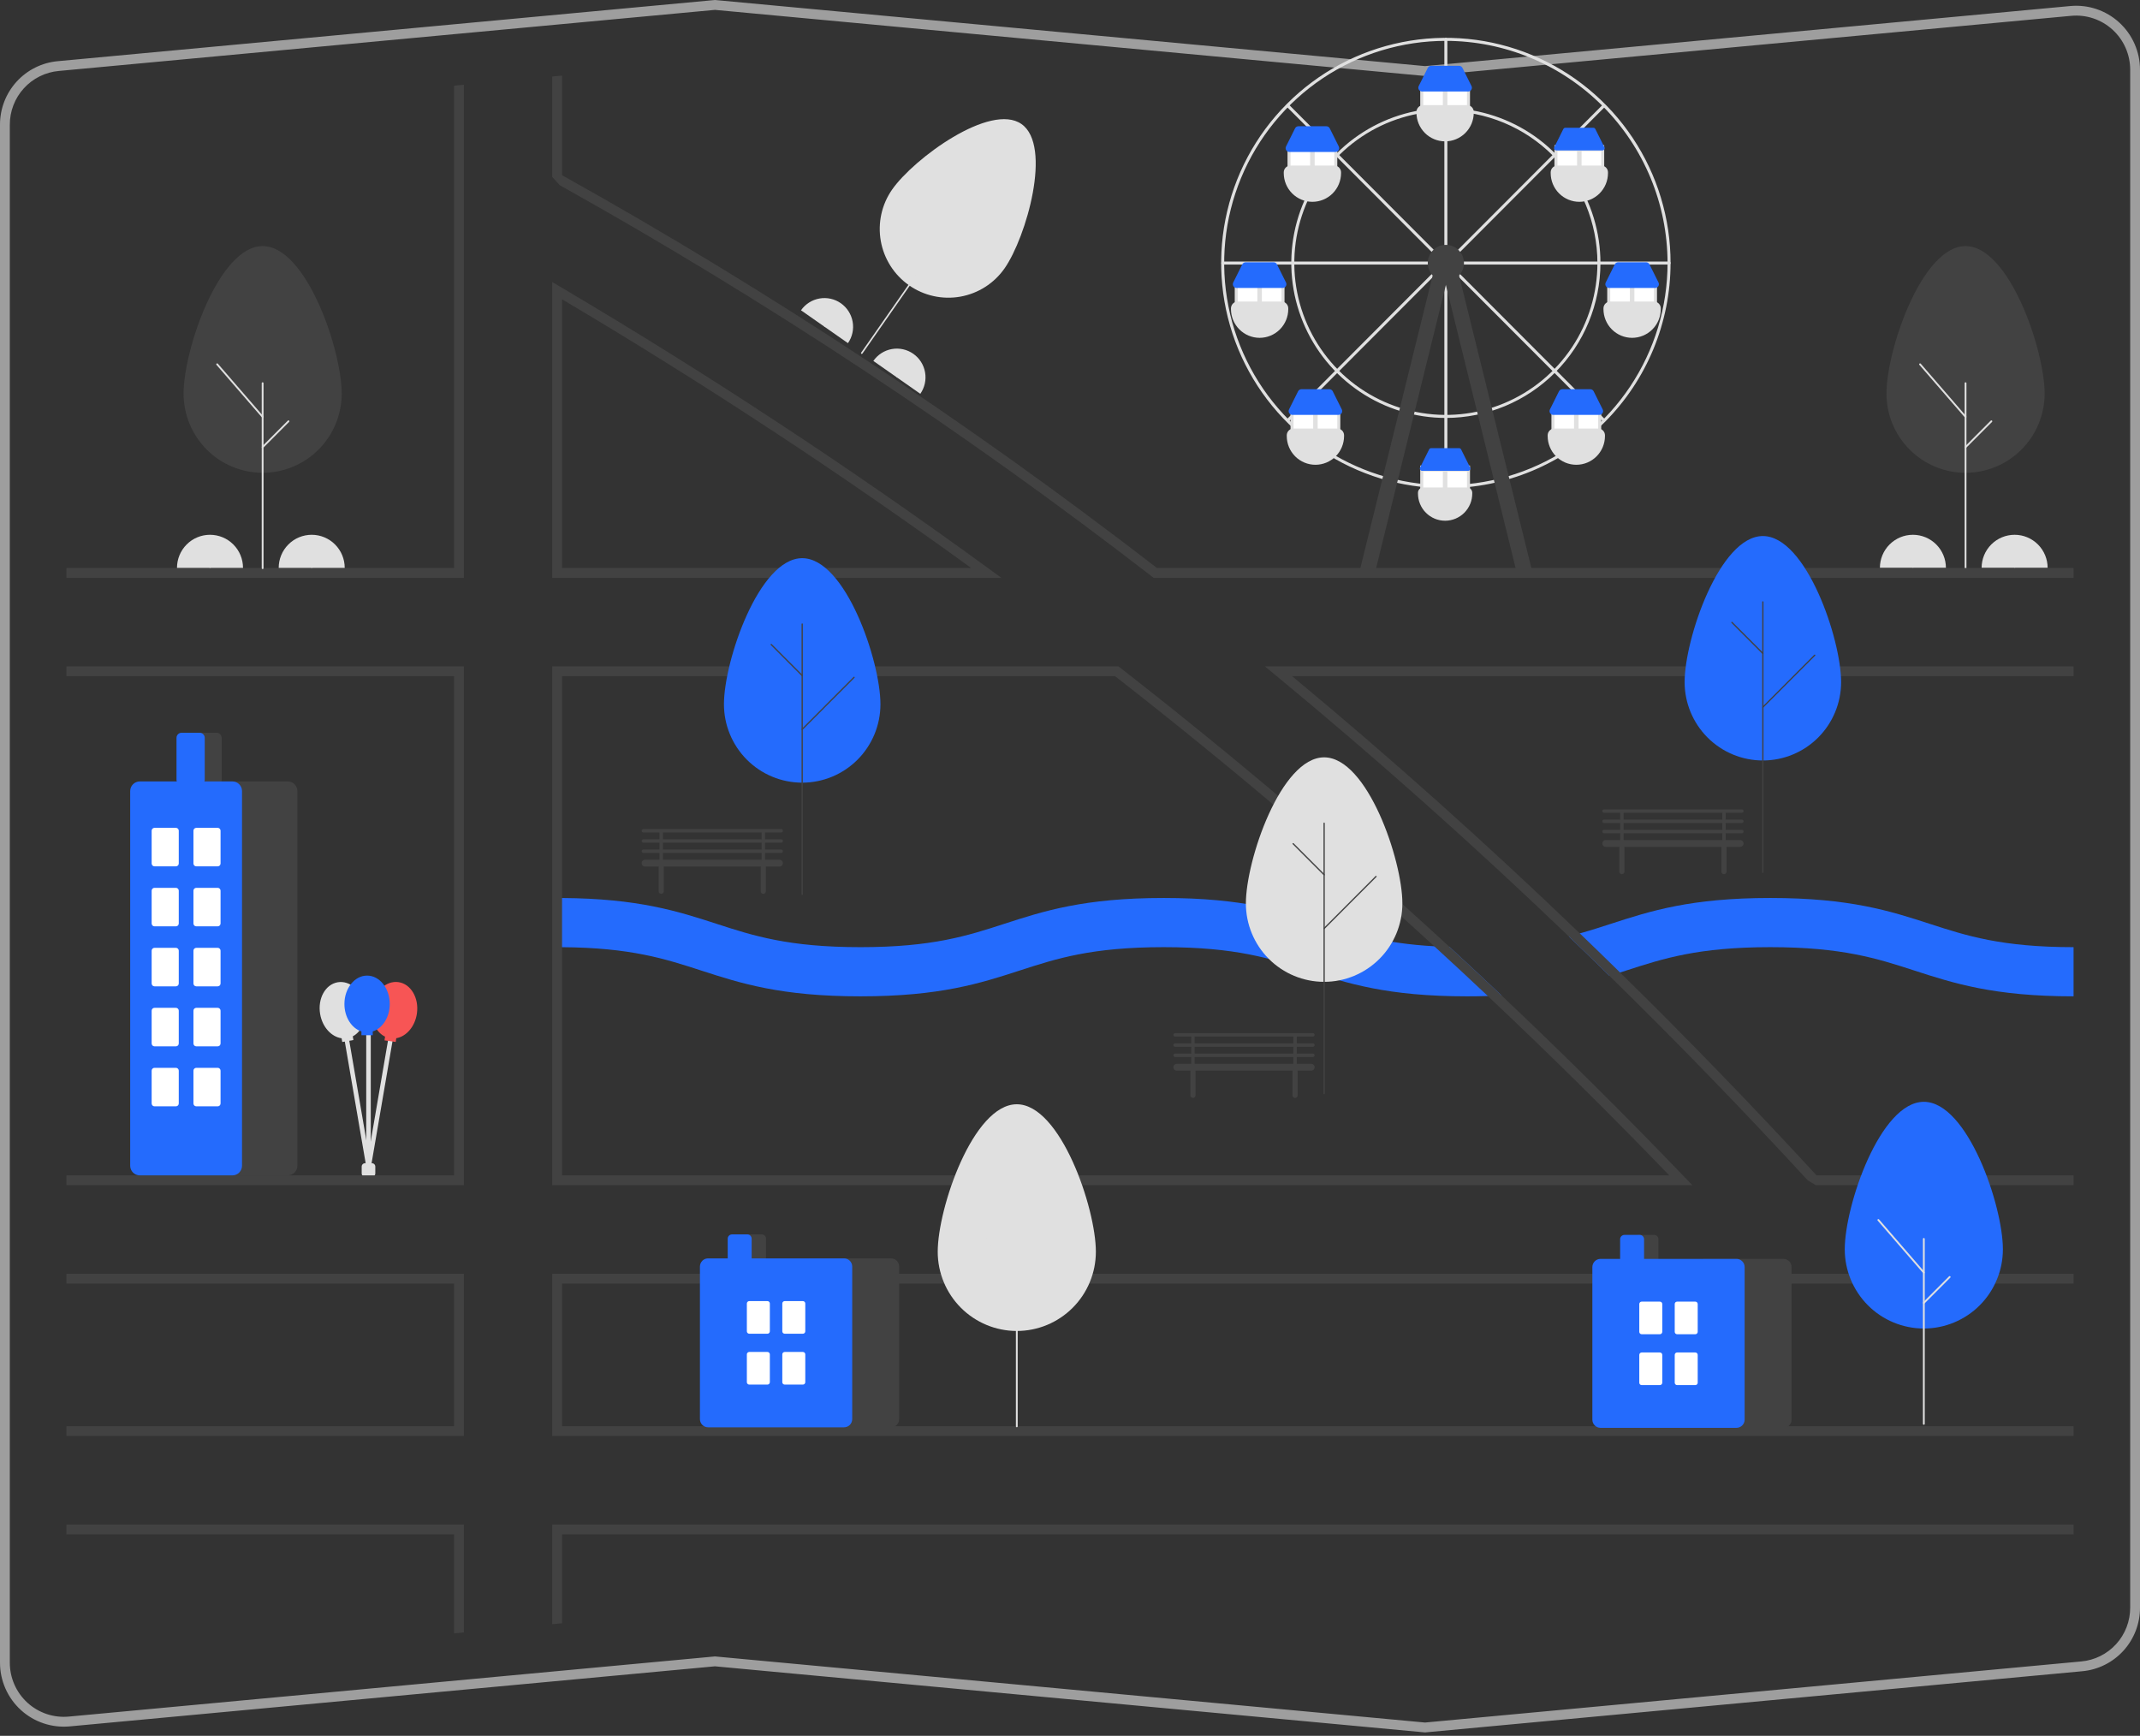 <svg width="360" height="292" viewBox="0 0 360 292" fill="none" xmlns="http://www.w3.org/2000/svg">
<rect x="0" y="0" width="360" height="292" fill="#333333" stroke="none"/>
<g clip-path="url(#clip0_1157_19048)">
<path d="M62.562 197.967H61.417C61.266 197.967 61.12 197.907 61.013 197.799C60.905 197.692 60.845 197.546 60.845 197.394V196.246C60.845 196.094 60.905 195.948 61.013 195.841C61.12 195.733 61.266 195.673 61.417 195.673H62.562C62.714 195.673 62.86 195.733 62.967 195.841C63.074 195.948 63.135 196.094 63.135 196.246V197.394C63.135 197.546 63.074 197.692 62.967 197.799C62.86 197.907 62.714 197.967 62.562 197.967Z" fill="#E0E0E0"/>
<path d="M62.011 196.703C61.99 196.703 61.968 196.701 61.946 196.697C61.897 196.689 61.85 196.671 61.807 196.644C61.765 196.617 61.728 196.582 61.699 196.541C61.67 196.5 61.65 196.454 61.639 196.405C61.628 196.356 61.626 196.305 61.635 196.256L65.409 174.246C65.427 174.146 65.483 174.058 65.566 174C65.648 173.942 65.751 173.919 65.85 173.936C65.949 173.953 66.038 174.009 66.096 174.091C66.155 174.173 66.178 174.276 66.162 174.375L62.387 196.385C62.372 196.474 62.326 196.555 62.257 196.613C62.188 196.671 62.101 196.703 62.011 196.703Z" fill="#E0E0E0"/>
<path d="M62.011 196.703C61.921 196.703 61.834 196.671 61.765 196.613C61.696 196.555 61.65 196.474 61.635 196.385L57.86 174.375C57.844 174.276 57.867 174.173 57.926 174.091C57.984 174.009 58.073 173.953 58.172 173.936C58.272 173.919 58.374 173.942 58.456 174C58.539 174.058 58.595 174.146 58.613 174.246L62.387 196.256C62.396 196.305 62.394 196.356 62.383 196.405C62.372 196.454 62.352 196.5 62.323 196.541C62.294 196.582 62.257 196.617 62.215 196.644C62.172 196.671 62.125 196.689 62.076 196.697C62.054 196.701 62.032 196.703 62.011 196.703Z" fill="#E0E0E0"/>
<path d="M70.137 170.478C70.505 167.866 69.113 165.51 67.028 165.215C64.942 164.92 62.954 166.798 62.586 169.41C62.275 171.613 63.219 173.629 64.773 174.385L64.685 175.013L66.572 175.28L66.661 174.652C68.363 174.356 69.827 172.681 70.137 170.478Z" fill="#F75555"/>
<path d="M61.371 169.289C60.919 166.691 58.871 164.878 56.797 165.24C54.722 165.602 53.406 168.002 53.858 170.601C54.239 172.793 55.756 174.42 57.467 174.66L57.575 175.285L59.453 174.957L59.345 174.333C60.873 173.527 61.752 171.481 61.371 169.289Z" fill="#E0E0E0"/>
<path d="M61.99 196.246C61.889 196.246 61.792 196.206 61.72 196.134C61.648 196.062 61.608 195.965 61.608 195.864V173.237C61.608 173.187 61.617 173.137 61.636 173.09C61.655 173.043 61.683 173.001 61.719 172.965C61.754 172.929 61.797 172.9 61.843 172.881C61.89 172.861 61.94 172.851 61.99 172.851C62.04 172.851 62.09 172.861 62.137 172.881C62.183 172.9 62.225 172.929 62.261 172.965C62.297 173.001 62.325 173.043 62.343 173.09C62.362 173.137 62.372 173.187 62.372 173.237V195.864C62.372 195.965 62.331 196.062 62.26 196.134C62.188 196.206 62.091 196.246 61.99 196.246Z" fill="#E0E0E0"/>
<path d="M65.567 168.891C65.567 166.253 63.859 164.115 61.753 164.115C59.648 164.115 57.94 166.253 57.94 168.891C57.94 171.116 59.156 172.98 60.8 173.511V174.145H62.707V173.511C64.35 172.98 65.567 171.116 65.567 168.891Z" fill="#246BFD"/>
<path d="M239.725 291.429L239.649 291.421L120.275 280.309L11.725 290.414C10.238 290.552 8.739 290.378 7.323 289.903C5.908 289.428 4.606 288.662 3.503 287.654C2.399 286.646 1.518 285.419 0.915 284.05C0.312 282.681 -5.42405e-05 281.201 -7.82839e-05 279.705V20.998C-0.011 18.315 0.984 15.726 2.788 13.742C4.591 11.759 7.072 10.527 9.74 10.29L120.275 0L120.352 0.007L239.725 11.12L348.275 1.015C349.761 0.876 351.261 1.05 352.676 1.526C354.092 2.001 355.393 2.767 356.497 3.775C357.6 4.783 358.482 6.01 359.085 7.379C359.688 8.747 360 10.227 360 11.723V270.43C360.011 273.113 359.016 275.703 357.212 277.686C355.409 279.669 352.928 280.901 350.26 281.139L239.725 291.429ZM120.275 278.647L120.352 278.654L239.725 289.767L350.108 279.491C352.364 279.29 354.464 278.248 355.99 276.57C357.516 274.892 358.358 272.7 358.349 270.43V11.723C358.349 10.457 358.085 9.205 357.575 8.047C357.064 6.889 356.318 5.85 355.385 4.997C354.451 4.145 353.35 3.496 352.152 3.094C350.954 2.692 349.686 2.545 348.428 2.662L239.725 12.781L239.649 12.774L120.275 1.662L9.892 11.937L9.816 11.114L9.892 11.937C7.635 12.138 5.536 13.181 4.01 14.859C2.484 16.537 1.642 18.728 1.651 20.999V279.705C1.651 280.971 1.915 282.223 2.425 283.381C2.935 284.54 3.681 285.578 4.615 286.431C5.549 287.284 6.65 287.932 7.848 288.334C9.046 288.736 10.314 288.884 11.572 288.766L120.275 278.647Z" fill="#9E9E9E"/>
<path d="M343.954 66.212C343.954 58.855 337.998 41.398 330.652 41.398C323.306 41.398 317.35 58.855 317.35 66.212C317.353 69.746 318.755 73.134 321.249 75.632C323.744 78.13 327.126 79.533 330.652 79.533C334.178 79.533 337.56 78.13 340.055 75.632C342.549 73.134 343.951 69.746 343.954 66.212Z" fill="#424242"/>
<path d="M330.652 95.729C330.612 95.729 330.573 95.713 330.544 95.684C330.516 95.655 330.5 95.617 330.5 95.576V64.46C330.5 64.419 330.516 64.381 330.545 64.352C330.573 64.324 330.612 64.308 330.652 64.308C330.692 64.308 330.731 64.324 330.759 64.352C330.788 64.381 330.804 64.419 330.804 64.46V95.576C330.804 95.596 330.8 95.616 330.793 95.635C330.785 95.653 330.774 95.67 330.76 95.684C330.745 95.698 330.729 95.709 330.71 95.717C330.692 95.725 330.672 95.729 330.652 95.729Z" fill="#E0E0E0"/>
<path d="M330.652 70.273C330.63 70.273 330.609 70.269 330.589 70.26C330.569 70.251 330.551 70.237 330.537 70.221L322.887 61.38C322.861 61.349 322.848 61.31 322.851 61.269C322.853 61.229 322.872 61.192 322.903 61.165C322.933 61.139 322.973 61.126 323.013 61.128C323.053 61.131 323.09 61.15 323.117 61.18L330.767 70.021C330.786 70.043 330.798 70.07 330.803 70.099C330.807 70.128 330.802 70.157 330.79 70.184C330.778 70.211 330.759 70.233 330.734 70.249C330.71 70.265 330.681 70.273 330.652 70.273V70.273Z" fill="#E0E0E0"/>
<path d="M330.652 75.375C330.622 75.375 330.593 75.366 330.568 75.35C330.543 75.333 330.523 75.309 330.512 75.281C330.5 75.253 330.497 75.223 330.503 75.193C330.509 75.164 330.523 75.136 330.545 75.115L334.891 70.759C334.906 70.745 334.922 70.734 334.941 70.726C334.959 70.718 334.979 70.715 334.999 70.715C335.019 70.715 335.039 70.718 335.057 70.726C335.076 70.734 335.092 70.745 335.106 70.759C335.121 70.773 335.132 70.79 335.139 70.809C335.147 70.827 335.151 70.847 335.151 70.867C335.151 70.887 335.147 70.907 335.139 70.925C335.132 70.944 335.121 70.96 335.106 70.975L330.76 75.331C330.746 75.345 330.729 75.356 330.71 75.364C330.692 75.371 330.672 75.375 330.652 75.375Z" fill="#E0E0E0"/>
<path d="M316.245 95.527C316.245 94.051 316.83 92.635 317.872 91.592C318.913 90.548 320.325 89.962 321.798 89.962C323.271 89.962 324.683 90.548 325.725 91.592C326.766 92.635 327.351 94.051 327.351 95.527" fill="#E0E0E0"/>
<path d="M321.798 95.527C321.758 95.527 321.72 95.511 321.692 95.483C321.664 95.454 321.648 95.416 321.648 95.376V92.444C321.648 92.404 321.664 92.365 321.692 92.337C321.72 92.309 321.758 92.293 321.798 92.293C321.838 92.293 321.876 92.309 321.904 92.337C321.932 92.365 321.948 92.404 321.948 92.444V95.376C321.948 95.416 321.932 95.454 321.904 95.483C321.876 95.511 321.838 95.527 321.798 95.527Z" fill="#E0E0E0"/>
<path d="M321.798 94.519C321.762 94.519 321.728 94.506 321.7 94.483L319.9 92.934C319.885 92.921 319.872 92.905 319.863 92.887C319.854 92.87 319.849 92.851 319.848 92.831C319.846 92.811 319.849 92.791 319.855 92.773C319.861 92.754 319.871 92.737 319.883 92.722C319.896 92.707 319.912 92.694 319.929 92.685C319.947 92.676 319.966 92.671 319.986 92.669C320.005 92.668 320.025 92.67 320.044 92.677C320.063 92.683 320.08 92.692 320.095 92.705L321.896 94.254C321.919 94.274 321.936 94.301 321.944 94.331C321.951 94.361 321.95 94.392 321.939 94.421C321.928 94.45 321.909 94.474 321.884 94.492C321.859 94.51 321.829 94.519 321.798 94.519H321.798Z" fill="#E0E0E0"/>
<path d="M333.355 95.527C333.355 94.051 333.94 92.635 334.981 91.592C336.022 90.548 337.435 89.962 338.908 89.962C340.38 89.962 341.793 90.548 342.834 91.592C343.876 92.635 344.461 94.051 344.461 95.527" fill="#E0E0E0"/>
<path d="M338.908 95.527C338.868 95.527 338.83 95.511 338.802 95.483C338.773 95.454 338.758 95.416 338.758 95.376V92.444C338.758 92.404 338.773 92.365 338.802 92.337C338.83 92.309 338.868 92.293 338.908 92.293C338.948 92.293 338.986 92.309 339.014 92.337C339.042 92.365 339.058 92.404 339.058 92.444V95.376C339.058 95.416 339.042 95.454 339.014 95.483C338.986 95.511 338.948 95.527 338.908 95.527Z" fill="#E0E0E0"/>
<path d="M338.908 94.519C338.872 94.519 338.837 94.506 338.81 94.483L337.009 92.934C336.979 92.907 336.96 92.871 336.958 92.831C336.955 92.791 336.968 92.752 336.993 92.722C337.019 92.692 337.056 92.673 337.095 92.67C337.135 92.667 337.174 92.68 337.204 92.705L339.005 94.254C339.029 94.274 339.045 94.301 339.053 94.331C339.061 94.361 339.059 94.392 339.048 94.421C339.038 94.45 339.019 94.474 338.993 94.492C338.968 94.509 338.938 94.519 338.908 94.519V94.519Z" fill="#E0E0E0"/>
<path d="M168.995 45.141C172.643 39.908 177.064 24.525 171.839 20.866C166.613 17.208 153.72 26.66 150.072 31.893C148.32 34.408 147.636 37.517 148.171 40.537C148.707 43.556 150.417 46.239 152.926 47.996C155.434 49.752 158.537 50.438 161.55 49.903C164.564 49.368 167.242 47.655 168.995 45.141Z" fill="#E0E0E0"/>
<path d="M144.896 59.514C144.867 59.494 144.848 59.463 144.842 59.428C144.835 59.394 144.843 59.358 144.863 59.33L160.294 37.195C160.314 37.166 160.345 37.147 160.379 37.141C160.414 37.135 160.449 37.142 160.478 37.163C160.507 37.183 160.526 37.213 160.532 37.248C160.538 37.282 160.531 37.318 160.511 37.347L145.08 59.481C145.06 59.51 145.029 59.529 144.995 59.535C144.96 59.542 144.925 59.534 144.896 59.514Z" fill="#E0E0E0"/>
<path d="M157.519 41.407C157.504 41.396 157.491 41.382 157.481 41.365C157.472 41.349 157.466 41.331 157.464 41.312L156.406 31.213C156.402 31.179 156.413 31.144 156.435 31.116C156.457 31.089 156.489 31.072 156.524 31.068C156.558 31.064 156.593 31.075 156.62 31.097C156.648 31.119 156.665 31.151 156.669 31.186L157.726 41.284C157.729 41.309 157.724 41.335 157.713 41.358C157.701 41.38 157.684 41.399 157.662 41.412C157.64 41.425 157.615 41.431 157.59 41.43C157.565 41.429 157.54 41.421 157.519 41.407L157.519 41.407Z" fill="#E0E0E0"/>
<path d="M154.989 45.036C154.968 45.021 154.951 45 154.942 44.975C154.932 44.951 154.93 44.924 154.936 44.899C154.941 44.873 154.955 44.85 154.973 44.832C154.992 44.814 155.016 44.802 155.042 44.797L160.294 43.863C160.311 43.86 160.329 43.86 160.346 43.864C160.363 43.868 160.379 43.875 160.393 43.885C160.407 43.895 160.42 43.907 160.429 43.922C160.438 43.937 160.445 43.953 160.448 43.97C160.451 43.987 160.45 44.005 160.447 44.022C160.443 44.039 160.436 44.055 160.426 44.069C160.416 44.084 160.403 44.096 160.388 44.105C160.374 44.114 160.357 44.121 160.34 44.124L155.088 45.057C155.071 45.061 155.053 45.06 155.036 45.056C155.019 45.053 155.003 45.046 154.989 45.036Z" fill="#E0E0E0"/>
<path d="M134.748 52.196C135.481 51.149 136.599 50.437 137.855 50.215C139.112 49.993 140.405 50.279 141.451 51.011C142.497 51.744 143.211 52.862 143.435 54.121C143.66 55.38 143.377 56.676 142.648 57.726" fill="#E0E0E0"/>
<path d="M138.698 54.961C138.67 54.941 138.65 54.911 138.644 54.877C138.638 54.843 138.646 54.808 138.666 54.779L140.12 52.693C140.14 52.665 140.17 52.646 140.204 52.64C140.238 52.634 140.273 52.642 140.301 52.661C140.329 52.681 140.349 52.711 140.355 52.745C140.361 52.779 140.353 52.814 140.334 52.843L138.879 54.929C138.86 54.957 138.829 54.976 138.795 54.983C138.761 54.989 138.726 54.981 138.698 54.961Z" fill="#E0E0E0"/>
<path d="M139.198 54.244C139.172 54.226 139.154 54.2 139.146 54.17L138.633 52.171C138.629 52.154 138.628 52.137 138.63 52.12C138.633 52.103 138.638 52.087 138.647 52.072C138.656 52.057 138.667 52.044 138.681 52.034C138.695 52.023 138.71 52.016 138.727 52.011C138.744 52.007 138.761 52.006 138.778 52.009C138.795 52.011 138.811 52.017 138.826 52.026C138.841 52.034 138.853 52.046 138.864 52.06C138.874 52.074 138.881 52.089 138.886 52.106L139.399 54.105C139.405 54.13 139.404 54.158 139.394 54.183C139.385 54.208 139.368 54.229 139.347 54.244C139.325 54.26 139.299 54.268 139.272 54.268C139.246 54.267 139.22 54.259 139.198 54.244Z" fill="#E0E0E0"/>
<path d="M146.919 60.716C147.28 60.194 147.741 59.75 148.275 59.407C148.808 59.064 149.404 58.83 150.028 58.719C150.652 58.607 151.291 58.62 151.91 58.756C152.529 58.893 153.115 59.15 153.635 59.514C154.154 59.877 154.597 60.34 154.938 60.876C155.278 61.411 155.51 62.008 155.62 62.634C155.73 63.259 155.716 63.9 155.579 64.52C155.441 65.14 155.183 65.727 154.819 66.246" fill="#E0E0E0"/>
<path d="M150.869 63.481C150.84 63.461 150.821 63.431 150.815 63.397C150.809 63.363 150.817 63.328 150.836 63.299L152.291 61.213C152.311 61.185 152.341 61.166 152.375 61.16C152.409 61.153 152.444 61.161 152.472 61.181C152.5 61.201 152.52 61.231 152.526 61.265C152.532 61.299 152.524 61.334 152.504 61.363L151.05 63.449C151.03 63.477 151 63.497 150.966 63.503C150.932 63.509 150.897 63.501 150.869 63.481Z" fill="#E0E0E0"/>
<path d="M151.368 62.764C151.343 62.746 151.325 62.72 151.317 62.69L150.804 60.691C150.795 60.658 150.801 60.622 150.818 60.593C150.836 60.563 150.864 60.541 150.898 60.533C150.931 60.524 150.966 60.529 150.996 60.547C151.026 60.564 151.047 60.593 151.056 60.626L151.569 62.625C151.576 62.651 151.574 62.678 151.565 62.703C151.556 62.728 151.539 62.749 151.517 62.765C151.495 62.78 151.469 62.788 151.443 62.788C151.416 62.788 151.39 62.78 151.368 62.764Z" fill="#E0E0E0"/>
<path d="M243.845 159.291C246.78 161.992 249.696 164.712 252.592 167.452C251.849 167.493 251.077 167.526 250.285 167.551C249.166 167.588 248.002 167.605 246.78 167.605C233.377 167.605 226.574 165.4 220.003 163.266C213.762 161.243 207.867 159.332 195.765 159.332C183.658 159.332 177.763 161.243 171.526 163.266C164.95 165.4 158.147 167.605 144.745 167.605C131.337 167.605 124.539 165.4 117.963 163.266C111.866 161.288 106.1 159.419 94.55 159.336C94.278 159.332 94.005 159.332 93.725 159.332V151.059C94.001 151.059 94.278 151.059 94.55 151.063C107.413 151.15 114.067 153.309 120.506 155.394C126.747 157.421 132.642 159.332 144.745 159.332C156.847 159.332 162.742 157.421 168.983 155.394C175.559 153.264 182.357 151.059 195.765 151.059C209.167 151.059 215.966 153.264 222.542 155.394C227.755 157.086 232.729 158.699 241.282 159.183C242.103 159.233 242.954 159.266 243.845 159.291Z" fill="#246BFD"/>
<path d="M348.824 159.332V167.605C335.417 167.605 328.618 165.4 322.043 163.266C315.802 161.243 309.907 159.332 297.804 159.332C285.697 159.332 279.803 161.243 273.561 163.266C273.223 163.377 272.88 163.485 272.538 163.597C271.952 163.787 271.357 163.977 270.755 164.163C268.476 161.926 266.189 159.707 263.894 157.508C264.534 157.351 265.153 157.185 265.764 157.016C267.584 156.511 269.289 155.957 271.023 155.394C277.599 153.264 284.397 151.059 297.804 151.059C311.211 151.059 318.01 153.264 324.586 155.394C330.827 157.421 336.721 159.332 348.824 159.332Z" fill="#246BFD"/>
<path d="M166.403 95.709C143.296 78.844 118.983 62.852 94.146 48.18L92.899 47.444V97.206H168.455L166.403 95.709ZM94.55 95.551V50.344C118.178 64.35 141.314 79.547 163.378 95.551H94.55ZM283.349 197.975C273.355 187.563 263.103 177.389 252.592 167.452C249.694 164.709 246.779 161.989 243.845 159.291C225.943 142.811 207.452 127.138 188.372 112.271L188.149 112.097H92.899V199.377H284.694L283.349 197.975ZM94.55 197.723V113.752H187.583C205.981 128.093 223.881 143.237 241.282 159.183C244.304 161.95 247.304 164.74 250.285 167.551C260.703 177.363 270.878 187.42 280.81 197.723H94.55ZM283.349 197.975C273.355 187.563 263.103 177.389 252.592 167.452C249.694 164.709 246.779 161.989 243.845 159.291C225.943 142.811 207.452 127.138 188.372 112.271L188.149 112.097H92.899V199.377H284.694L283.349 197.975ZM94.55 197.723V113.752H187.583C205.981 128.093 223.881 143.237 241.282 159.183C244.304 161.95 247.304 164.74 250.285 167.551C260.703 177.363 270.878 187.42 280.81 197.723H94.55ZM166.403 95.709C143.296 78.844 118.983 62.852 94.146 48.18L92.899 47.444V97.206H168.455L166.403 95.709ZM94.55 95.551V50.344C118.178 64.35 141.314 79.547 163.378 95.551H94.55ZM166.403 95.709C143.296 78.844 118.983 62.852 94.146 48.18L92.899 47.444V97.206H168.455L166.403 95.709ZM94.55 95.551V50.344C118.178 64.35 141.314 79.547 163.378 95.551H94.55ZM283.349 197.975C273.355 187.563 263.103 177.389 252.592 167.452C249.694 164.709 246.779 161.989 243.845 159.291C225.943 142.811 207.452 127.138 188.372 112.271L188.149 112.097H92.899V199.377H284.694L283.349 197.975ZM94.55 197.723V113.752H187.583C205.981 128.093 223.881 143.237 241.282 159.183C244.304 161.95 247.304 164.74 250.285 167.551C260.703 177.363 270.878 187.42 280.81 197.723H94.55ZM11.176 214.269V215.923H76.388V239.915H11.176V241.569H78.039V214.269H11.176ZM92.899 256.461V273.226L94.55 273.073V258.115H348.824V256.461H92.899ZM348.824 215.923V214.269H92.899V241.569H348.824V239.915H94.55V215.923H348.824ZM194.629 95.551C162.953 71.065 129.501 48.977 94.55 29.471V12.718L92.899 12.871V29.754L94.17 31.155C128.979 50.608 162.295 72.628 193.845 97.032L194.068 97.206H348.824V95.551H194.629ZM76.388 95.551H11.176V97.206H78.039V14.253L76.388 14.406V95.551ZM348.824 112.097H212.775L214.554 113.562C231.305 127.373 247.752 142.022 263.894 157.508C266.189 159.708 268.476 161.927 270.755 164.163C282.098 175.27 293.22 186.739 304.12 198.571L305.481 199.377H348.824V197.723H305.585C294.803 186.008 283.787 174.633 272.538 163.597C270.288 161.388 268.03 159.194 265.764 157.016C249.971 141.83 233.841 127.409 217.373 113.752H348.824V112.097ZM11.176 256.461V258.115H76.388V274.761L78.039 274.608V256.461H11.176ZM11.176 112.097V113.752H76.388V197.723H11.176V199.377H78.039V112.097H11.176ZM166.403 95.709C143.296 78.844 118.983 62.852 94.146 48.18L92.899 47.444V97.206H168.455L166.403 95.709ZM94.55 95.551V50.344C118.178 64.35 141.314 79.547 163.378 95.551H94.55ZM283.349 197.975C273.355 187.563 263.103 177.389 252.592 167.452C249.694 164.709 246.779 161.989 243.845 159.291C225.943 142.811 207.452 127.138 188.372 112.271L188.149 112.097H92.899V199.377H284.694L283.349 197.975ZM94.55 197.723V113.752H187.583C205.981 128.093 223.881 143.237 241.282 159.183C244.304 161.95 247.304 164.74 250.285 167.551C260.703 177.363 270.878 187.42 280.81 197.723H94.55ZM166.403 95.709C143.296 78.844 118.983 62.852 94.146 48.18L92.899 47.444V97.206H168.455L166.403 95.709ZM94.55 95.551V50.344C118.178 64.35 141.314 79.547 163.378 95.551H94.55ZM283.349 197.975C273.355 187.563 263.103 177.389 252.592 167.452C249.694 164.709 246.779 161.989 243.845 159.291C225.943 142.811 207.452 127.138 188.372 112.271L188.149 112.097H92.899V199.377H284.694L283.349 197.975ZM94.55 197.723V113.752H187.583C205.981 128.093 223.881 143.237 241.282 159.183C244.304 161.95 247.304 164.74 250.285 167.551C260.703 177.363 270.878 187.42 280.81 197.723H94.55Z" fill="#424242"/>
<path d="M209.588 151.975C209.588 144.69 215.481 127.402 222.751 127.402C230.021 127.402 235.914 144.69 235.914 151.975C235.914 155.473 234.527 158.828 232.059 161.302C229.59 163.776 226.242 165.165 222.751 165.165C219.26 165.165 215.912 163.776 213.443 161.302C210.975 158.828 209.588 155.473 209.588 151.975Z" fill="#E0E0E0"/>
<path d="M222.751 184.066C222.737 184.066 222.723 184.063 222.709 184.058C222.696 184.052 222.684 184.044 222.674 184.034C222.664 184.024 222.656 184.012 222.651 183.999C222.645 183.986 222.643 183.972 222.643 183.958V138.48C222.643 138.452 222.654 138.424 222.674 138.404C222.695 138.383 222.722 138.372 222.751 138.372C222.78 138.372 222.807 138.383 222.827 138.404C222.848 138.424 222.859 138.452 222.859 138.48V183.958C222.859 183.972 222.856 183.986 222.851 183.999C222.845 184.012 222.837 184.024 222.827 184.034C222.817 184.044 222.805 184.052 222.792 184.058C222.779 184.063 222.765 184.066 222.751 184.066Z" fill="#424242"/>
<path d="M222.751 147.26C222.737 147.26 222.723 147.257 222.709 147.252C222.696 147.246 222.684 147.238 222.674 147.228L217.464 142.007C217.454 141.997 217.446 141.985 217.441 141.972C217.435 141.959 217.433 141.945 217.433 141.931C217.433 141.916 217.435 141.902 217.441 141.889C217.446 141.876 217.454 141.864 217.464 141.854C217.474 141.844 217.486 141.836 217.499 141.831C217.513 141.825 217.527 141.822 217.541 141.822C217.555 141.822 217.569 141.825 217.582 141.831C217.595 141.836 217.607 141.844 217.617 141.854L222.827 147.075C222.843 147.09 222.853 147.109 222.857 147.13C222.861 147.151 222.859 147.173 222.851 147.193C222.843 147.213 222.829 147.23 222.811 147.242C222.793 147.254 222.772 147.26 222.751 147.26Z" fill="#424242"/>
<path d="M222.751 156.298C222.729 156.298 222.709 156.292 222.691 156.28C222.673 156.268 222.659 156.251 222.651 156.231C222.643 156.212 222.641 156.19 222.645 156.169C222.649 156.148 222.659 156.128 222.674 156.113L231.399 147.37C231.409 147.36 231.421 147.352 231.434 147.346C231.448 147.341 231.462 147.338 231.476 147.338C231.49 147.338 231.504 147.341 231.517 147.346C231.53 147.352 231.542 147.36 231.552 147.37C231.562 147.38 231.57 147.392 231.576 147.405C231.581 147.418 231.584 147.432 231.584 147.447C231.584 147.461 231.581 147.475 231.576 147.488C231.57 147.501 231.562 147.513 231.552 147.523L222.827 156.267C222.817 156.277 222.805 156.285 222.792 156.29C222.779 156.296 222.765 156.298 222.751 156.298Z" fill="#424242"/>
<path d="M283.394 114.746C283.394 107.461 289.287 90.174 296.557 90.174C303.827 90.174 309.72 107.461 309.72 114.746C309.718 118.243 308.33 121.596 305.862 124.068C303.393 126.54 300.046 127.929 296.557 127.929C293.067 127.929 289.72 126.54 287.252 124.068C284.784 121.596 283.396 118.243 283.394 114.746Z" fill="#246BFD"/>
<path d="M296.557 146.838C296.543 146.838 296.529 146.835 296.515 146.829C296.502 146.824 296.49 146.816 296.48 146.806C296.47 146.796 296.462 146.784 296.457 146.771C296.451 146.758 296.449 146.743 296.449 146.729V101.252C296.449 101.223 296.46 101.196 296.48 101.175C296.501 101.155 296.528 101.143 296.557 101.143C296.586 101.143 296.613 101.155 296.633 101.175C296.654 101.196 296.665 101.223 296.665 101.252V146.729C296.665 146.743 296.662 146.758 296.657 146.771C296.651 146.784 296.643 146.796 296.633 146.806C296.623 146.816 296.611 146.824 296.598 146.829C296.585 146.835 296.571 146.838 296.557 146.838Z" fill="#424242"/>
<path d="M296.557 110.032C296.543 110.032 296.529 110.029 296.515 110.023C296.502 110.018 296.49 110.01 296.48 110L291.27 104.779C291.25 104.759 291.239 104.731 291.239 104.702C291.239 104.674 291.25 104.646 291.27 104.626C291.291 104.605 291.318 104.594 291.347 104.594C291.376 104.594 291.403 104.605 291.423 104.626L296.633 109.846C296.648 109.862 296.659 109.881 296.663 109.902C296.667 109.923 296.665 109.945 296.657 109.965C296.649 109.985 296.635 110.001 296.617 110.013C296.599 110.025 296.578 110.032 296.557 110.032H296.557Z" fill="#424242"/>
<path d="M296.557 119.07C296.535 119.07 296.514 119.064 296.497 119.052C296.479 119.04 296.465 119.023 296.457 119.003C296.449 118.983 296.446 118.961 296.451 118.94C296.455 118.919 296.465 118.9 296.48 118.885L305.205 110.141C305.226 110.121 305.253 110.11 305.282 110.11C305.31 110.11 305.338 110.122 305.358 110.142C305.378 110.162 305.389 110.19 305.39 110.218C305.39 110.247 305.378 110.274 305.358 110.295L296.633 119.038C296.623 119.048 296.611 119.056 296.598 119.062C296.585 119.067 296.571 119.07 296.557 119.07Z" fill="#424242"/>
<path d="M121.786 118.469C121.786 111.184 127.679 93.897 134.949 93.897C142.219 93.897 148.112 111.184 148.112 118.469C148.112 121.967 146.726 125.322 144.257 127.796C141.788 130.27 138.44 131.66 134.949 131.66C131.458 131.66 128.11 130.27 125.641 127.796C123.173 125.322 121.786 121.967 121.786 118.469Z" fill="#246BFD"/>
<path d="M134.949 150.56C134.935 150.56 134.921 150.558 134.908 150.552C134.895 150.547 134.883 150.539 134.873 150.529C134.863 150.519 134.855 150.507 134.849 150.493C134.844 150.48 134.841 150.466 134.841 150.452V104.975C134.841 104.946 134.852 104.918 134.873 104.898C134.893 104.878 134.92 104.866 134.949 104.866C134.978 104.866 135.005 104.878 135.026 104.898C135.046 104.918 135.057 104.946 135.057 104.975V150.452C135.057 150.466 135.055 150.48 135.049 150.493C135.044 150.507 135.036 150.519 135.026 150.529C135.016 150.539 135.004 150.547 134.991 150.552C134.977 150.558 134.963 150.56 134.949 150.56Z" fill="#424242"/>
<path d="M134.949 113.754C134.935 113.754 134.921 113.752 134.908 113.746C134.895 113.741 134.883 113.733 134.873 113.723L129.663 108.502C129.653 108.492 129.645 108.48 129.639 108.467C129.634 108.453 129.631 108.439 129.631 108.425C129.631 108.411 129.634 108.397 129.639 108.384C129.645 108.37 129.653 108.358 129.663 108.348C129.673 108.338 129.685 108.33 129.698 108.325C129.711 108.319 129.725 108.317 129.739 108.317C129.753 108.317 129.768 108.319 129.781 108.325C129.794 108.33 129.806 108.338 129.816 108.348L135.026 113.569C135.041 113.584 135.051 113.604 135.055 113.625C135.06 113.646 135.057 113.668 135.049 113.687C135.041 113.707 135.027 113.724 135.009 113.736C134.992 113.748 134.971 113.754 134.949 113.754Z" fill="#424242"/>
<path d="M134.949 122.793C134.928 122.793 134.907 122.786 134.889 122.774C134.871 122.763 134.857 122.746 134.849 122.726C134.841 122.706 134.839 122.684 134.843 122.663C134.847 122.642 134.858 122.623 134.873 122.608L143.598 113.864C143.618 113.844 143.645 113.833 143.674 113.833C143.703 113.833 143.73 113.844 143.751 113.864C143.771 113.885 143.782 113.912 143.782 113.941C143.782 113.97 143.771 113.997 143.751 114.018L135.026 122.761C135.016 122.771 135.004 122.779 134.991 122.785C134.978 122.79 134.963 122.793 134.949 122.793Z" fill="#424242"/>
<path d="M243.23 82.126C235.754 82.126 228.446 79.904 222.229 75.742C216.013 71.58 211.168 65.664 208.307 58.742C205.446 51.821 204.697 44.204 206.156 36.856C207.614 29.508 211.215 22.759 216.501 17.461C221.788 12.164 228.523 8.556 235.856 7.094C243.188 5.633 250.789 6.383 257.696 9.25C264.603 12.117 270.506 16.972 274.66 23.201C278.814 29.431 281.031 36.754 281.031 44.246C281.019 54.289 277.033 63.917 269.947 71.019C262.86 78.12 253.252 82.115 243.23 82.126ZM243.23 6.875C235.854 6.875 228.644 9.067 222.511 13.173C216.378 17.28 211.598 23.116 208.776 29.945C205.953 36.774 205.215 44.288 206.654 51.537C208.093 58.786 211.644 65.445 216.86 70.672C222.075 75.898 228.72 79.458 235.955 80.9C243.189 82.342 250.687 81.602 257.502 78.773C264.316 75.944 270.14 71.154 274.238 65.009C278.336 58.863 280.523 51.638 280.523 44.246C280.512 34.338 276.579 24.839 269.588 17.833C262.597 10.827 253.117 6.886 243.23 6.875V6.875Z" fill="#E0E0E0"/>
<path d="M243.23 41.45C243.163 41.45 243.098 41.423 243.051 41.375C243.003 41.328 242.976 41.263 242.976 41.196V6.621C242.976 6.553 243.003 6.489 243.051 6.441C243.098 6.393 243.163 6.366 243.23 6.366C243.297 6.366 243.362 6.393 243.409 6.441C243.457 6.489 243.484 6.553 243.484 6.621V41.196C243.484 41.263 243.457 41.328 243.409 41.375C243.362 41.423 243.297 41.45 243.23 41.45Z" fill="#E0E0E0"/>
<path d="M280.777 44.501H246.274C246.207 44.501 246.143 44.474 246.095 44.426C246.047 44.378 246.021 44.314 246.021 44.246C246.021 44.179 246.047 44.114 246.095 44.066C246.143 44.019 246.207 43.992 246.274 43.992H280.777C280.844 43.992 280.909 44.019 280.956 44.066C281.004 44.114 281.031 44.179 281.031 44.246C281.031 44.314 281.004 44.378 280.956 44.426C280.909 44.474 280.844 44.501 280.777 44.501Z" fill="#E0E0E0"/>
<path d="M240.186 44.501H205.7C205.632 44.501 205.568 44.474 205.52 44.426C205.473 44.378 205.446 44.314 205.446 44.246C205.446 44.179 205.473 44.114 205.52 44.066C205.568 44.019 205.632 43.992 205.7 43.992H240.186C240.253 43.992 240.318 44.019 240.365 44.066C240.413 44.114 240.439 44.179 240.439 44.246C240.439 44.314 240.413 44.378 240.365 44.426C240.318 44.474 240.253 44.501 240.186 44.501Z" fill="#E0E0E0"/>
<path d="M243.23 82.126C243.163 82.126 243.098 82.099 243.051 82.052C243.003 82.004 242.976 81.939 242.976 81.872V47.297C242.976 47.23 243.003 47.165 243.051 47.117C243.098 47.07 243.163 47.043 243.23 47.043C243.297 47.043 243.362 47.07 243.409 47.117C243.457 47.165 243.484 47.23 243.484 47.297V81.872C243.484 81.939 243.457 82.004 243.409 82.052C243.362 82.099 243.297 82.126 243.23 82.126Z" fill="#E0E0E0"/>
<path d="M245.467 42.435C245.417 42.435 245.368 42.42 245.326 42.392C245.284 42.364 245.252 42.324 245.233 42.278C245.213 42.231 245.208 42.18 245.218 42.131C245.228 42.081 245.252 42.036 245.288 42.001L269.577 17.66C269.625 17.613 269.689 17.586 269.756 17.586C269.823 17.586 269.888 17.613 269.935 17.661C269.983 17.708 270.009 17.773 270.009 17.84C270.01 17.907 269.983 17.972 269.936 18.02L245.646 42.36C245.623 42.384 245.595 42.403 245.564 42.415C245.533 42.428 245.5 42.435 245.467 42.435Z" fill="#E0E0E0"/>
<path d="M240.993 42.435C240.96 42.435 240.927 42.428 240.896 42.415C240.865 42.403 240.838 42.384 240.814 42.36L216.524 18.02C216.477 17.972 216.451 17.907 216.451 17.84C216.451 17.773 216.478 17.708 216.525 17.661C216.572 17.613 216.637 17.586 216.704 17.586C216.771 17.586 216.835 17.613 216.883 17.66L241.173 42.001C241.208 42.036 241.232 42.081 241.242 42.131C241.252 42.18 241.247 42.231 241.228 42.278C241.209 42.324 241.176 42.364 241.134 42.392C241.093 42.42 241.044 42.435 240.993 42.435Z" fill="#E0E0E0"/>
<path d="M269.756 70.907C269.723 70.907 269.69 70.9 269.659 70.888C269.629 70.875 269.601 70.856 269.577 70.832L245.287 46.492C245.24 46.444 245.214 46.38 245.214 46.312C245.214 46.245 245.241 46.181 245.288 46.133C245.336 46.086 245.4 46.059 245.467 46.059C245.534 46.059 245.599 46.085 245.646 46.132L269.936 70.473C269.971 70.508 269.995 70.554 270.005 70.603C270.015 70.653 270.01 70.704 269.991 70.75C269.972 70.796 269.939 70.836 269.897 70.864C269.856 70.892 269.807 70.907 269.756 70.907V70.907Z" fill="#E0E0E0"/>
<path d="M216.704 70.907C216.654 70.907 216.605 70.892 216.563 70.864C216.521 70.836 216.489 70.796 216.469 70.75C216.45 70.704 216.445 70.653 216.455 70.603C216.465 70.554 216.489 70.509 216.524 70.473L240.814 46.132C240.862 46.085 240.926 46.058 240.993 46.058C241.061 46.058 241.125 46.085 241.173 46.132C241.22 46.18 241.247 46.245 241.247 46.312C241.247 46.38 241.22 46.444 241.173 46.492L216.883 70.832C216.86 70.856 216.832 70.875 216.801 70.888C216.77 70.9 216.737 70.907 216.704 70.907Z" fill="#E0E0E0"/>
<path d="M243.23 70.305C238.087 70.305 233.06 68.776 228.783 65.913C224.507 63.05 221.174 58.98 219.206 54.218C217.238 49.457 216.723 44.217 217.726 39.163C218.729 34.108 221.206 29.465 224.843 25.82C228.479 22.176 233.113 19.694 238.157 18.689C243.201 17.683 248.43 18.199 253.181 20.172C257.933 22.144 261.994 25.484 264.851 29.769C267.709 34.054 269.234 39.092 269.234 44.246C269.226 51.155 266.484 57.778 261.609 62.664C256.734 67.549 250.124 70.297 243.23 70.305ZM243.23 18.697C238.187 18.697 233.258 20.195 229.065 23.002C224.872 25.81 221.604 29.8 219.675 34.469C217.745 39.137 217.24 44.275 218.224 49.231C219.208 54.187 221.636 58.739 225.202 62.313C228.767 65.886 233.31 68.319 238.256 69.305C243.202 70.291 248.328 69.785 252.987 67.851C257.646 65.917 261.628 62.643 264.43 58.441C267.231 54.239 268.726 49.3 268.726 44.246C268.719 37.472 266.03 30.978 261.25 26.188C256.47 21.398 249.99 18.704 243.23 18.697Z" fill="#E0E0E0"/>
<path d="M243.23 47.297C244.911 47.297 246.274 45.931 246.274 44.246C246.274 42.561 244.911 41.196 243.23 41.196C241.549 41.196 240.186 42.561 240.186 44.246C240.186 45.931 241.549 47.297 243.23 47.297Z" fill="#424242"/>
<path d="M231.444 95.777L228.77 95.855L241.824 43.053L244.25 43.795L231.444 95.777Z" fill="#424242"/>
<path d="M255.016 95.777L257.691 95.855L244.636 43.053L242.21 43.795L255.016 95.777Z" fill="#424242"/>
<path d="M247.289 14.248H238.917V18.824H247.289V14.248Z" fill="#E0E0E0"/>
<path d="M242.723 15.264H239.425V18.824H242.723V15.264Z" fill="white"/>
<path d="M246.782 15.264H243.484V18.824H246.782V15.264Z" fill="white"/>
<path d="M243.103 23.781C241.825 23.78 240.6 23.27 239.697 22.365C238.793 21.459 238.285 20.231 238.283 18.951V18.824C238.283 18.52 238.404 18.23 238.618 18.015C238.832 17.801 239.122 17.68 239.425 17.68H246.782C247.085 17.68 247.375 17.801 247.589 18.015C247.803 18.23 247.923 18.52 247.923 18.824V18.951C247.922 20.231 247.414 21.459 246.51 22.365C245.606 23.27 244.381 23.78 243.103 23.781Z" fill="#E0E0E0"/>
<path d="M246.976 15.392H239.231C239.123 15.392 239.016 15.364 238.922 15.311C238.828 15.258 238.748 15.182 238.691 15.09C238.635 14.998 238.602 14.893 238.597 14.784C238.592 14.676 238.615 14.569 238.664 14.472L240.186 11.421C240.238 11.315 240.319 11.226 240.419 11.164C240.52 11.102 240.635 11.069 240.753 11.07H245.453C245.571 11.069 245.687 11.102 245.787 11.164C245.888 11.226 245.968 11.315 246.021 11.421L247.543 14.472C247.591 14.569 247.614 14.676 247.609 14.784C247.604 14.893 247.572 14.998 247.515 15.09C247.458 15.182 247.379 15.258 247.284 15.311C247.19 15.364 247.084 15.392 246.976 15.392H246.976Z" fill="#246BFD"/>
<path d="M269.868 24.417H261.496V28.993H269.868V24.417Z" fill="#E0E0E0"/>
<path d="M265.302 25.433H262.003V28.993H265.302V25.433Z" fill="white"/>
<path d="M269.361 25.433H266.063V28.993H269.361V25.433Z" fill="white"/>
<path d="M265.682 33.95C264.404 33.949 263.179 33.439 262.275 32.534C261.372 31.628 260.863 30.4 260.862 29.12V28.993C260.862 28.689 260.983 28.399 261.197 28.184C261.411 27.97 261.701 27.849 262.004 27.849H269.361C269.663 27.849 269.953 27.97 270.168 28.184C270.382 28.399 270.502 28.689 270.502 28.993V29.12C270.501 30.4 269.993 31.628 269.089 32.534C268.185 33.439 266.96 33.949 265.682 33.95Z" fill="#E0E0E0"/>
<path d="M263.332 21.493C263.261 21.493 263.192 21.512 263.132 21.55C263.071 21.587 263.023 21.64 262.992 21.704L261.469 24.755C261.44 24.813 261.427 24.877 261.43 24.942C261.432 25.007 261.452 25.07 261.486 25.126C261.52 25.181 261.568 25.227 261.624 25.258C261.681 25.29 261.745 25.306 261.81 25.306H269.554C269.619 25.306 269.683 25.29 269.74 25.258C269.796 25.227 269.844 25.181 269.878 25.126C269.912 25.07 269.932 25.007 269.935 24.942C269.938 24.877 269.924 24.813 269.895 24.755L268.373 21.704C268.341 21.64 268.293 21.587 268.233 21.55C268.172 21.512 268.103 21.493 268.032 21.493H263.332Z" fill="#246BFD"/>
<path d="M278.747 47.297H270.375V51.873H278.747V47.297Z" fill="#E0E0E0"/>
<path d="M274.181 48.314H270.883V51.873H274.181V48.314Z" fill="white"/>
<path d="M278.24 48.314H274.942V51.873H278.24V48.314Z" fill="white"/>
<path d="M274.561 56.831C273.283 56.829 272.058 56.32 271.155 55.414C270.251 54.509 269.743 53.281 269.741 52V51.873C269.742 51.57 269.862 51.279 270.076 51.065C270.29 50.85 270.58 50.73 270.883 50.729H278.24C278.543 50.73 278.833 50.85 279.047 51.065C279.261 51.279 279.381 51.57 279.382 51.873V52C279.38 53.281 278.872 54.509 277.968 55.414C277.065 56.32 275.839 56.829 274.561 56.831Z" fill="#E0E0E0"/>
<path d="M278.434 48.441H270.689C270.581 48.441 270.475 48.413 270.38 48.361C270.286 48.308 270.206 48.232 270.149 48.14C270.093 48.047 270.06 47.942 270.055 47.834C270.051 47.726 270.073 47.618 270.122 47.521L271.644 44.47C271.696 44.365 271.777 44.276 271.877 44.214C271.978 44.151 272.093 44.119 272.211 44.119H276.912C277.029 44.119 277.145 44.151 277.245 44.214C277.346 44.276 277.427 44.365 277.479 44.47L279.001 47.521C279.049 47.618 279.072 47.726 279.067 47.834C279.062 47.942 279.03 48.047 278.973 48.14C278.916 48.232 278.837 48.308 278.743 48.361C278.648 48.413 278.542 48.441 278.434 48.441H278.434Z" fill="#246BFD"/>
<path d="M269.361 68.652H260.989V73.228H269.361V68.652Z" fill="#E0E0E0"/>
<path d="M264.794 69.669H261.496V73.228H264.794V69.669Z" fill="white"/>
<path d="M268.853 69.669H265.555V73.228H268.853V69.669Z" fill="white"/>
<path d="M265.175 78.186C263.897 78.184 262.672 77.675 261.768 76.769C260.864 75.864 260.356 74.636 260.354 73.355V73.228C260.355 72.925 260.475 72.634 260.689 72.42C260.903 72.205 261.193 72.084 261.496 72.084H268.853C269.156 72.084 269.446 72.205 269.66 72.42C269.874 72.634 269.995 72.925 269.995 73.228V73.355C269.993 74.636 269.485 75.864 268.581 76.769C267.678 77.675 266.453 78.184 265.175 78.186Z" fill="#E0E0E0"/>
<path d="M269.047 69.796H261.302C261.194 69.796 261.088 69.768 260.993 69.716C260.899 69.663 260.82 69.587 260.763 69.495C260.706 69.403 260.674 69.297 260.669 69.189C260.664 69.081 260.687 68.973 260.735 68.876L262.257 65.826C262.31 65.72 262.39 65.631 262.491 65.569C262.591 65.507 262.707 65.474 262.824 65.474H267.525C267.643 65.474 267.758 65.507 267.859 65.569C267.959 65.631 268.04 65.72 268.092 65.826L269.614 68.876C269.663 68.973 269.686 69.081 269.681 69.189C269.676 69.297 269.643 69.403 269.587 69.495C269.53 69.587 269.45 69.663 269.356 69.716C269.261 69.768 269.155 69.796 269.047 69.796H269.047Z" fill="#246BFD"/>
<path d="M216.592 28.993H224.964V24.417H216.592V28.993Z" fill="#E0E0E0"/>
<path d="M221.159 28.993H224.457V25.433H221.159V28.993Z" fill="white"/>
<path d="M217.1 28.993H220.398V25.433H217.1V28.993Z" fill="white"/>
<path d="M220.778 33.95C219.5 33.949 218.275 33.439 217.371 32.534C216.468 31.628 215.959 30.4 215.958 29.12V28.993C215.958 28.689 216.079 28.399 216.293 28.184C216.507 27.97 216.797 27.849 217.1 27.849H224.457C224.759 27.849 225.05 27.97 225.264 28.184C225.478 28.399 225.598 28.689 225.598 28.993V29.12C225.597 30.4 225.089 31.628 224.185 32.534C223.281 33.439 222.056 33.949 220.778 33.95Z" fill="#E0E0E0"/>
<path d="M224.651 25.561H216.906C216.798 25.561 216.691 25.533 216.597 25.48C216.502 25.427 216.423 25.351 216.366 25.259C216.309 25.167 216.277 25.062 216.272 24.954C216.267 24.845 216.29 24.738 216.339 24.641L217.861 21.59C217.913 21.484 217.994 21.395 218.094 21.333C218.194 21.271 218.31 21.238 218.428 21.239H223.128C223.246 21.238 223.362 21.271 223.462 21.333C223.562 21.395 223.643 21.484 223.696 21.59L225.218 24.641C225.266 24.738 225.289 24.845 225.284 24.954C225.279 25.062 225.247 25.167 225.19 25.259C225.133 25.351 225.054 25.427 224.959 25.48C224.865 25.533 224.759 25.561 224.65 25.561H224.651Z" fill="#246BFD"/>
<path d="M207.713 51.873H216.085V47.297H207.713V51.873Z" fill="#E0E0E0"/>
<path d="M212.279 51.873H215.577V48.314H212.279V51.873Z" fill="white"/>
<path d="M208.22 51.873H211.518V48.314H208.22V51.873Z" fill="white"/>
<path d="M211.899 56.831C210.621 56.829 209.396 56.32 208.492 55.414C207.588 54.509 207.08 53.281 207.079 52V51.873C207.079 51.57 207.199 51.279 207.413 51.065C207.627 50.85 207.918 50.73 208.22 50.729H215.577C215.88 50.73 216.17 50.85 216.384 51.065C216.598 51.279 216.719 51.57 216.719 51.873V52C216.718 53.281 216.209 54.509 215.306 55.414C214.402 56.32 213.177 56.829 211.899 56.831Z" fill="#E0E0E0"/>
<path d="M215.771 48.441H208.027C207.918 48.441 207.812 48.413 207.718 48.361C207.623 48.308 207.544 48.232 207.487 48.14C207.43 48.047 207.398 47.942 207.393 47.834C207.388 47.726 207.411 47.618 207.459 47.521L208.981 44.47C209.034 44.365 209.115 44.276 209.215 44.214C209.315 44.151 209.431 44.119 209.549 44.119H214.249C214.367 44.119 214.483 44.151 214.583 44.214C214.683 44.276 214.764 44.365 214.816 44.47L216.338 47.521C216.387 47.618 216.41 47.726 216.405 47.834C216.4 47.942 216.368 48.047 216.311 48.14C216.254 48.232 216.175 48.308 216.08 48.361C215.986 48.413 215.879 48.441 215.771 48.441H215.771Z" fill="#246BFD"/>
<path d="M217.1 73.228H225.472V68.652H217.1V73.228Z" fill="#E0E0E0"/>
<path d="M221.666 73.228H224.964V69.669H221.666V73.228Z" fill="white"/>
<path d="M217.607 73.228H220.905V69.669H217.607V73.228Z" fill="white"/>
<path d="M221.286 78.186C220.008 78.184 218.782 77.675 217.879 76.769C216.975 75.864 216.467 74.636 216.465 73.355V73.228C216.466 72.925 216.586 72.634 216.8 72.42C217.014 72.205 217.304 72.084 217.607 72.084H224.964C225.267 72.084 225.557 72.205 225.771 72.42C225.985 72.634 226.105 72.925 226.106 73.228V73.355C226.104 74.636 225.596 75.864 224.692 76.769C223.789 77.675 222.564 78.184 221.286 78.186Z" fill="#E0E0E0"/>
<path d="M225.158 69.796H217.413C217.305 69.796 217.199 69.768 217.104 69.716C217.01 69.663 216.93 69.587 216.874 69.495C216.817 69.403 216.784 69.297 216.78 69.189C216.775 69.081 216.797 68.973 216.846 68.876L218.368 65.826C218.42 65.72 218.501 65.631 218.602 65.569C218.702 65.507 218.817 65.474 218.935 65.474H223.636C223.754 65.474 223.869 65.507 223.969 65.569C224.07 65.631 224.151 65.72 224.203 65.826L225.725 68.876C225.774 68.973 225.796 69.081 225.791 69.189C225.787 69.297 225.754 69.403 225.697 69.495C225.641 69.587 225.561 69.663 225.467 69.716C225.372 69.768 225.266 69.796 225.158 69.796H225.158Z" fill="#246BFD"/>
<path d="M247.289 78.313H238.917V82.889H247.289V78.313Z" fill="#E0E0E0"/>
<path d="M242.723 79.33H239.425V82.889H242.723V79.33Z" fill="white"/>
<path d="M246.782 79.33H243.484V82.889H246.782V79.33Z" fill="white"/>
<path d="M239.425 81.999C239.189 81.999 238.964 82.093 238.797 82.26C238.631 82.427 238.537 82.653 238.537 82.889V83.016C238.536 83.617 238.654 84.213 238.883 84.769C239.112 85.324 239.448 85.829 239.873 86.255C240.297 86.68 240.8 87.018 241.355 87.248C241.909 87.478 242.503 87.597 243.103 87.597C243.703 87.597 244.298 87.478 244.852 87.248C245.406 87.018 245.91 86.68 246.334 86.255C246.758 85.829 247.094 85.324 247.324 84.769C247.553 84.213 247.67 83.617 247.67 83.016V82.889C247.669 82.653 247.576 82.427 247.409 82.26C247.243 82.093 247.017 81.999 246.782 81.999H239.425Z" fill="#E0E0E0"/>
<path d="M240.753 75.389C240.682 75.389 240.613 75.409 240.553 75.446C240.493 75.483 240.444 75.537 240.413 75.6L238.891 78.651C238.862 78.709 238.848 78.773 238.851 78.838C238.854 78.903 238.873 78.966 238.907 79.022C238.941 79.077 238.989 79.123 239.046 79.154C239.102 79.186 239.166 79.203 239.231 79.203H246.976C247.041 79.203 247.104 79.186 247.161 79.154C247.218 79.123 247.265 79.077 247.299 79.022C247.333 78.966 247.353 78.903 247.356 78.838C247.359 78.773 247.345 78.709 247.316 78.651L245.794 75.6C245.762 75.537 245.714 75.483 245.654 75.446C245.594 75.409 245.524 75.389 245.454 75.389H240.753Z" fill="#246BFD"/>
<path d="M131.414 141.757C131.49 141.757 131.563 141.727 131.617 141.673C131.67 141.619 131.701 141.546 131.701 141.47C131.701 141.394 131.67 141.321 131.617 141.267C131.563 141.214 131.49 141.183 131.414 141.183H128.695V140.036H131.414C131.49 140.036 131.563 140.006 131.617 139.952C131.67 139.898 131.701 139.825 131.701 139.749C131.701 139.673 131.67 139.6 131.617 139.546C131.563 139.492 131.49 139.462 131.414 139.462H108.227C108.152 139.462 108.079 139.492 108.025 139.546C107.971 139.6 107.941 139.673 107.941 139.749C107.941 139.825 107.971 139.898 108.025 139.952C108.079 140.006 108.152 140.036 108.227 140.036H110.947V141.183H108.227C108.152 141.183 108.079 141.214 108.025 141.267C107.971 141.321 107.941 141.394 107.941 141.47C107.941 141.546 107.971 141.619 108.025 141.673C108.079 141.727 108.152 141.757 108.227 141.757H110.947V142.904H108.227C108.152 142.904 108.079 142.935 108.025 142.988C107.971 143.042 107.941 143.115 107.941 143.191C107.941 143.267 107.971 143.34 108.025 143.394C108.079 143.448 108.152 143.478 108.227 143.478H110.947V144.626H108.514C108.362 144.626 108.216 144.686 108.109 144.794C108.001 144.901 107.941 145.047 107.941 145.199C107.941 145.351 108.001 145.497 108.109 145.605C108.216 145.713 108.362 145.773 108.514 145.773H110.83C110.813 145.819 110.804 145.868 110.804 145.916V149.932C110.804 150.047 110.849 150.156 110.93 150.237C111.01 150.317 111.119 150.363 111.233 150.363C111.347 150.363 111.456 150.317 111.537 150.237C111.617 150.156 111.663 150.047 111.663 149.932V145.916C111.662 145.868 111.653 145.819 111.636 145.773H128.005C127.989 145.819 127.98 145.868 127.979 145.916V149.932C127.979 150.047 128.024 150.156 128.105 150.237C128.185 150.317 128.295 150.363 128.409 150.363C128.522 150.363 128.632 150.317 128.712 150.237C128.793 150.156 128.838 150.047 128.838 149.932V145.916C128.837 145.868 128.829 145.819 128.812 145.773H131.128C131.28 145.773 131.425 145.713 131.533 145.605C131.64 145.497 131.701 145.351 131.701 145.199C131.701 145.047 131.64 144.901 131.533 144.794C131.425 144.686 131.28 144.626 131.128 144.626H128.695V143.478H131.414C131.49 143.478 131.563 143.448 131.617 143.394C131.67 143.34 131.701 143.267 131.701 143.191C131.701 143.115 131.67 143.042 131.617 142.988C131.563 142.935 131.49 142.904 131.414 142.904H128.695V141.757H131.414ZM111.519 140.036H128.122V141.183H111.519V140.036ZM128.122 144.626H111.519V143.478H128.122V144.626ZM128.122 142.904H111.519V141.757H128.122V142.904Z" fill="#424242"/>
<path d="M220.867 176.09C220.943 176.09 221.016 176.06 221.069 176.006C221.123 175.952 221.153 175.879 221.153 175.803C221.153 175.727 221.123 175.654 221.069 175.6C221.016 175.546 220.943 175.516 220.867 175.516H218.148V174.369H220.867C220.943 174.369 221.016 174.339 221.069 174.285C221.123 174.231 221.153 174.158 221.153 174.082C221.153 174.006 221.123 173.933 221.069 173.879C221.016 173.825 220.943 173.795 220.867 173.795H197.68C197.604 173.795 197.531 173.825 197.478 173.879C197.424 173.933 197.394 174.006 197.394 174.082C197.394 174.158 197.424 174.231 197.478 174.285C197.531 174.339 197.604 174.369 197.68 174.369H200.4V175.516H197.68C197.604 175.516 197.531 175.546 197.478 175.6C197.424 175.654 197.394 175.727 197.394 175.803C197.394 175.879 197.424 175.952 197.478 176.006C197.531 176.06 197.604 176.09 197.68 176.09H200.4V177.237H197.68C197.604 177.237 197.531 177.268 197.478 177.321C197.424 177.375 197.394 177.448 197.394 177.524C197.394 177.6 197.424 177.673 197.478 177.727C197.531 177.781 197.604 177.811 197.68 177.811H200.4V178.958H197.966C197.815 178.958 197.669 179.019 197.562 179.127C197.454 179.234 197.394 179.38 197.394 179.532C197.394 179.684 197.454 179.83 197.562 179.938C197.669 180.045 197.815 180.106 197.966 180.106H200.283C200.266 180.152 200.257 180.2 200.257 180.249V184.265C200.256 184.322 200.267 184.378 200.289 184.43C200.31 184.483 200.342 184.53 200.382 184.571C200.422 184.611 200.469 184.643 200.521 184.664C200.573 184.686 200.629 184.697 200.686 184.697C200.742 184.697 200.798 184.686 200.851 184.664C200.903 184.643 200.95 184.611 200.99 184.571C201.03 184.53 201.062 184.483 201.083 184.43C201.105 184.378 201.115 184.322 201.115 184.265V180.249C201.115 180.2 201.106 180.152 201.089 180.106H217.458C217.441 180.152 217.432 180.2 217.432 180.249V184.265C217.432 184.379 217.477 184.489 217.558 184.57C217.638 184.65 217.747 184.696 217.861 184.696C217.975 184.696 218.084 184.65 218.165 184.57C218.246 184.489 218.291 184.379 218.291 184.265V180.249C218.29 180.2 218.281 180.152 218.264 180.106H220.581C220.733 180.106 220.878 180.045 220.986 179.938C221.093 179.83 221.153 179.684 221.153 179.532C221.153 179.38 221.093 179.234 220.986 179.127C220.878 179.019 220.733 178.958 220.581 178.958H218.148V177.811H220.867C220.943 177.811 221.016 177.781 221.069 177.727C221.123 177.673 221.153 177.6 221.153 177.524C221.153 177.448 221.123 177.375 221.069 177.321C221.016 177.268 220.943 177.237 220.867 177.237H218.148V176.09L220.867 176.09ZM200.972 174.369H217.575V175.516H200.972V174.369ZM217.575 178.958H200.972V177.811H217.575V178.958ZM217.575 177.237H200.972V176.09H217.575V177.237Z" fill="#424242"/>
<path d="M293.022 138.448C293.098 138.448 293.171 138.418 293.224 138.364C293.278 138.31 293.308 138.237 293.308 138.161C293.308 138.085 293.278 138.012 293.224 137.958C293.171 137.904 293.098 137.874 293.022 137.874H290.302V136.727H293.022C293.098 136.727 293.171 136.696 293.224 136.643C293.278 136.589 293.308 136.516 293.308 136.44C293.308 136.364 293.278 136.291 293.224 136.237C293.171 136.183 293.098 136.153 293.022 136.153H269.835C269.759 136.153 269.686 136.183 269.633 136.237C269.579 136.291 269.549 136.364 269.549 136.44C269.549 136.516 269.579 136.589 269.633 136.643C269.686 136.696 269.759 136.727 269.835 136.727H272.554V137.874H269.835C269.759 137.874 269.686 137.904 269.633 137.958C269.579 138.012 269.549 138.085 269.549 138.161C269.549 138.237 269.579 138.31 269.633 138.364C269.686 138.418 269.759 138.448 269.835 138.448H272.554V139.595H269.835C269.759 139.595 269.686 139.625 269.633 139.679C269.579 139.733 269.549 139.806 269.549 139.882C269.549 139.958 269.579 140.031 269.633 140.085C269.686 140.139 269.759 140.169 269.835 140.169H272.554V141.316H270.121C269.97 141.317 269.825 141.377 269.718 141.485C269.611 141.593 269.55 141.738 269.55 141.89C269.55 142.042 269.611 142.188 269.718 142.295C269.825 142.403 269.97 142.463 270.121 142.464H272.438C272.421 142.51 272.412 142.558 272.411 142.607V146.623C272.411 146.737 272.457 146.847 272.537 146.928C272.618 147.008 272.727 147.054 272.841 147.054C272.955 147.054 273.064 147.008 273.144 146.928C273.225 146.847 273.27 146.737 273.27 146.623V142.607C273.27 142.558 273.261 142.51 273.244 142.464H289.613C289.596 142.51 289.587 142.558 289.587 142.607V146.623C289.587 146.737 289.632 146.847 289.713 146.928C289.793 147.008 289.902 147.054 290.016 147.054C290.13 147.054 290.239 147.008 290.32 146.928C290.4 146.847 290.446 146.737 290.446 146.623V142.607C290.445 142.558 290.436 142.51 290.419 142.464H292.736C292.811 142.464 292.886 142.449 292.955 142.421C293.025 142.392 293.088 142.35 293.142 142.296C293.195 142.243 293.237 142.18 293.266 142.11C293.295 142.04 293.31 141.966 293.31 141.89C293.31 141.815 293.295 141.74 293.266 141.67C293.237 141.6 293.195 141.537 293.142 141.484C293.088 141.431 293.025 141.388 292.955 141.36C292.886 141.331 292.811 141.316 292.736 141.316H290.302V140.169H293.022C293.098 140.169 293.171 140.139 293.224 140.085C293.278 140.031 293.308 139.958 293.308 139.882C293.308 139.806 293.278 139.733 293.224 139.679C293.171 139.625 293.098 139.595 293.022 139.595H290.302V138.448H293.022ZM273.127 136.727H289.73V137.874H273.127V136.727ZM289.73 141.316H273.127V140.169H289.73V141.316ZM289.73 139.595H273.127V138.448H289.73V139.595Z" fill="#424242"/>
<path d="M184.352 210.575C184.352 203.219 178.396 185.761 171.05 185.761C163.704 185.761 157.748 203.219 157.748 210.575C157.751 214.109 159.153 217.497 161.647 219.995C164.142 222.493 167.524 223.897 171.05 223.897C174.576 223.897 177.958 222.493 180.453 219.995C182.947 217.497 184.349 214.109 184.352 210.575Z" fill="#E0E0E0"/>
<path d="M171.05 240.092C171.01 240.092 170.971 240.076 170.942 240.047C170.914 240.019 170.898 239.98 170.898 239.94V208.823C170.898 208.803 170.902 208.783 170.909 208.764C170.917 208.746 170.928 208.729 170.942 208.715C170.956 208.7 170.973 208.689 170.992 208.681C171.01 208.674 171.03 208.67 171.05 208.67C171.07 208.67 171.09 208.674 171.108 208.681C171.127 208.689 171.144 208.7 171.158 208.715C171.172 208.729 171.183 208.746 171.191 208.764C171.198 208.783 171.202 208.803 171.202 208.823V239.94C171.202 239.98 171.186 240.019 171.158 240.047C171.129 240.076 171.09 240.092 171.05 240.092Z" fill="#E0E0E0"/>
<path d="M171.05 214.637C171.028 214.637 171.007 214.632 170.987 214.623C170.967 214.614 170.949 214.601 170.935 214.584L163.285 205.743C163.259 205.713 163.246 205.673 163.249 205.633C163.252 205.593 163.27 205.555 163.301 205.529C163.331 205.503 163.371 205.489 163.411 205.492C163.451 205.495 163.488 205.513 163.515 205.544L171.165 214.384C171.184 214.406 171.196 214.434 171.201 214.463C171.205 214.491 171.2 214.521 171.188 214.548C171.176 214.574 171.157 214.597 171.132 214.612C171.108 214.628 171.079 214.637 171.05 214.637Z" fill="#E0E0E0"/>
<path d="M171.05 219.739C171.02 219.739 170.991 219.73 170.965 219.713C170.94 219.696 170.921 219.673 170.909 219.645C170.898 219.617 170.895 219.586 170.901 219.557C170.907 219.527 170.921 219.5 170.942 219.479L175.289 215.123C175.318 215.094 175.357 215.078 175.397 215.078C175.437 215.078 175.476 215.094 175.504 215.123C175.533 215.151 175.549 215.19 175.549 215.23C175.549 215.271 175.533 215.31 175.504 215.338L171.158 219.694C171.143 219.708 171.127 219.72 171.108 219.727C171.09 219.735 171.07 219.739 171.05 219.739Z" fill="#E0E0E0"/>
<path d="M57.483 66.212C57.483 58.855 51.527 41.398 44.181 41.398C36.835 41.398 30.879 58.855 30.879 66.212C30.882 69.746 32.284 73.134 34.778 75.632C37.273 78.13 40.655 79.533 44.181 79.533C47.707 79.533 51.089 78.13 53.584 75.632C56.078 73.134 57.48 69.746 57.483 66.212Z" fill="#424242"/>
<path d="M44.181 95.729C44.141 95.729 44.102 95.713 44.073 95.684C44.045 95.655 44.029 95.617 44.029 95.576V64.46C44.029 64.419 44.045 64.381 44.074 64.352C44.102 64.324 44.141 64.308 44.181 64.308C44.221 64.308 44.26 64.324 44.288 64.352C44.317 64.381 44.333 64.419 44.333 64.46V95.576C44.333 95.596 44.329 95.616 44.322 95.635C44.314 95.653 44.303 95.67 44.288 95.684C44.274 95.698 44.258 95.709 44.239 95.717C44.221 95.725 44.201 95.729 44.181 95.729Z" fill="#E0E0E0"/>
<path d="M44.181 70.273C44.159 70.273 44.138 70.269 44.118 70.26C44.098 70.251 44.08 70.237 44.066 70.221L36.416 61.38C36.39 61.349 36.377 61.31 36.38 61.269C36.382 61.229 36.401 61.192 36.432 61.165C36.462 61.139 36.502 61.126 36.542 61.128C36.582 61.131 36.619 61.15 36.646 61.18L44.296 70.021C44.315 70.043 44.327 70.07 44.331 70.099C44.336 70.128 44.331 70.157 44.319 70.184C44.307 70.211 44.288 70.233 44.263 70.249C44.239 70.265 44.21 70.273 44.181 70.273V70.273Z" fill="#E0E0E0"/>
<path d="M44.181 75.375C44.151 75.375 44.121 75.366 44.096 75.35C44.072 75.333 44.052 75.309 44.041 75.281C44.029 75.253 44.026 75.223 44.032 75.193C44.038 75.164 44.052 75.136 44.073 75.115L48.42 70.759C48.434 70.745 48.451 70.734 48.47 70.726C48.488 70.718 48.508 70.715 48.528 70.715C48.548 70.715 48.568 70.718 48.586 70.726C48.605 70.734 48.621 70.745 48.635 70.759C48.65 70.773 48.661 70.79 48.668 70.809C48.676 70.827 48.68 70.847 48.68 70.867C48.68 70.887 48.676 70.907 48.668 70.925C48.661 70.944 48.65 70.96 48.635 70.975L44.288 75.331C44.274 75.345 44.258 75.356 44.239 75.364C44.221 75.371 44.201 75.375 44.181 75.375Z" fill="#E0E0E0"/>
<path d="M29.774 95.527C29.774 94.051 30.359 92.635 31.401 91.592C32.442 90.548 33.854 89.962 35.327 89.962C36.8 89.962 38.212 90.548 39.254 91.592C40.295 92.635 40.88 94.051 40.88 95.527" fill="#E0E0E0"/>
<path d="M35.327 95.527C35.287 95.527 35.249 95.511 35.221 95.483C35.193 95.454 35.177 95.416 35.177 95.376V92.444C35.177 92.404 35.193 92.365 35.221 92.337C35.249 92.309 35.287 92.293 35.327 92.293C35.367 92.293 35.405 92.309 35.433 92.337C35.461 92.365 35.477 92.404 35.477 92.444V95.376C35.477 95.416 35.461 95.454 35.433 95.483C35.405 95.511 35.367 95.527 35.327 95.527Z" fill="#E0E0E0"/>
<path d="M35.327 94.519C35.291 94.519 35.257 94.506 35.229 94.483L33.428 92.934C33.413 92.921 33.401 92.905 33.392 92.887C33.383 92.87 33.378 92.851 33.377 92.831C33.375 92.811 33.377 92.791 33.383 92.773C33.39 92.754 33.4 92.737 33.412 92.722C33.425 92.707 33.441 92.694 33.458 92.685C33.476 92.676 33.495 92.671 33.515 92.669C33.534 92.668 33.554 92.67 33.573 92.677C33.592 92.683 33.609 92.692 33.624 92.705L35.425 94.254C35.448 94.274 35.465 94.301 35.472 94.331C35.48 94.361 35.478 94.392 35.468 94.421C35.457 94.45 35.438 94.474 35.413 94.492C35.388 94.51 35.358 94.519 35.327 94.519H35.327Z" fill="#E0E0E0"/>
<path d="M46.883 95.527C46.883 94.051 47.469 92.635 48.51 91.592C49.551 90.548 50.964 89.962 52.437 89.962C53.909 89.962 55.322 90.548 56.363 91.592C57.405 92.635 57.99 94.051 57.99 95.527" fill="#E0E0E0"/>
<path d="M52.437 95.527C52.397 95.527 52.359 95.511 52.331 95.483C52.302 95.454 52.286 95.416 52.286 95.376V92.444C52.286 92.404 52.302 92.365 52.331 92.337C52.359 92.309 52.397 92.293 52.437 92.293C52.476 92.293 52.515 92.309 52.543 92.337C52.571 92.365 52.587 92.404 52.587 92.444V95.376C52.587 95.416 52.571 95.454 52.543 95.483C52.515 95.511 52.476 95.527 52.437 95.527Z" fill="#E0E0E0"/>
<path d="M52.437 94.519C52.401 94.519 52.366 94.506 52.339 94.483L50.538 92.934C50.508 92.907 50.489 92.871 50.486 92.831C50.484 92.791 50.496 92.752 50.522 92.722C50.548 92.692 50.585 92.673 50.624 92.67C50.664 92.667 50.703 92.68 50.733 92.705L52.534 94.254C52.558 94.274 52.574 94.301 52.582 94.331C52.59 94.361 52.588 94.392 52.577 94.421C52.567 94.45 52.547 94.474 52.522 94.492C52.497 94.509 52.467 94.519 52.437 94.519V94.519Z" fill="#E0E0E0"/>
<path d="M336.936 210.162C336.936 202.805 330.981 185.348 323.635 185.348C316.289 185.348 310.333 202.805 310.333 210.162C310.335 213.695 311.738 217.084 314.232 219.582C316.726 222.08 320.108 223.483 323.635 223.483C327.161 223.483 330.543 222.08 333.038 219.582C335.532 217.084 336.934 213.695 336.936 210.162Z" fill="#246BFD"/>
<path d="M323.635 239.678C323.594 239.678 323.556 239.662 323.527 239.634C323.499 239.605 323.483 239.566 323.483 239.526V208.409C323.483 208.389 323.486 208.369 323.494 208.351C323.502 208.332 323.513 208.315 323.527 208.301C323.541 208.287 323.558 208.275 323.576 208.268C323.595 208.26 323.615 208.256 323.635 208.256C323.655 208.256 323.675 208.26 323.693 208.268C323.712 208.275 323.728 208.287 323.743 208.301C323.757 208.315 323.768 208.332 323.776 208.351C323.783 208.369 323.787 208.389 323.787 208.409V239.526C323.787 239.566 323.771 239.605 323.742 239.634C323.714 239.662 323.675 239.678 323.635 239.678Z" fill="#E0E0E0"/>
<path d="M323.635 214.223C323.613 214.223 323.591 214.219 323.572 214.209C323.552 214.2 323.534 214.187 323.52 214.171L315.87 205.33C315.844 205.299 315.831 205.26 315.834 205.219C315.837 205.179 315.855 205.142 315.886 205.115C315.916 205.089 315.956 205.076 315.996 205.078C316.036 205.081 316.073 205.1 316.1 205.13L323.75 213.971C323.769 213.993 323.781 214.02 323.785 214.049C323.789 214.078 323.785 214.107 323.773 214.134C323.761 214.161 323.742 214.183 323.717 214.199C323.693 214.215 323.664 214.223 323.635 214.223V214.223Z" fill="#E0E0E0"/>
<path d="M323.635 219.325C323.605 219.325 323.575 219.316 323.55 219.3C323.525 219.283 323.506 219.259 323.494 219.231C323.483 219.203 323.48 219.173 323.486 219.143C323.491 219.114 323.506 219.086 323.527 219.065L327.874 214.709C327.888 214.695 327.905 214.684 327.923 214.676C327.942 214.668 327.962 214.664 327.982 214.664C328.002 214.664 328.021 214.668 328.04 214.676C328.058 214.684 328.075 214.695 328.089 214.709C328.103 214.723 328.114 214.74 328.122 214.758C328.13 214.777 328.134 214.797 328.134 214.817C328.134 214.837 328.13 214.857 328.122 214.875C328.114 214.894 328.103 214.91 328.089 214.924L323.742 219.281C323.728 219.295 323.711 219.306 323.693 219.314C323.675 219.321 323.655 219.325 323.635 219.325Z" fill="#E0E0E0"/>
<path d="M128.138 212.494H125.56C125.368 212.494 125.183 212.417 125.047 212.281C124.911 212.145 124.835 211.96 124.835 211.767V208.377C124.835 208.184 124.911 208 125.047 207.863C125.183 207.727 125.368 207.65 125.56 207.65H128.138C128.33 207.65 128.514 207.727 128.65 207.863C128.786 208 128.862 208.184 128.863 208.377V211.767C128.862 211.96 128.786 212.145 128.65 212.281C128.514 212.417 128.33 212.494 128.138 212.494Z" fill="#424242"/>
<path d="M149.888 240.102H136.677C136.314 240.102 135.965 239.957 135.709 239.7C135.452 239.443 135.308 239.094 135.307 238.73V213.059C135.308 212.695 135.452 212.346 135.709 212.089C135.965 211.832 136.314 211.687 136.677 211.687H149.888C150.251 211.687 150.599 211.832 150.856 212.089C151.113 212.346 151.257 212.695 151.257 213.059V238.73C151.257 239.094 151.113 239.443 150.856 239.7C150.599 239.957 150.251 240.102 149.888 240.102Z" fill="#424242"/>
<path d="M141.993 240.102H119.115C118.752 240.102 118.404 239.957 118.147 239.7C117.891 239.443 117.746 239.094 117.746 238.73V213.059C117.746 212.695 117.891 212.346 118.147 212.089C118.404 211.832 118.752 211.687 119.115 211.687H141.993C142.356 211.687 142.705 211.832 142.961 212.089C143.218 212.346 143.362 212.695 143.363 213.059V238.73C143.362 239.094 143.218 239.443 142.961 239.7C142.705 239.957 142.356 240.102 141.993 240.102Z" fill="#246BFD"/>
<path d="M125.721 212.494H123.143C122.951 212.494 122.767 212.417 122.631 212.281C122.495 212.145 122.418 211.96 122.418 211.767V208.377C122.418 208.184 122.495 208 122.631 207.863C122.767 207.727 122.951 207.65 123.143 207.65H125.721C125.913 207.65 126.097 207.727 126.233 207.863C126.369 208 126.446 208.184 126.446 208.377V211.767C126.446 211.96 126.369 212.145 126.233 212.281C126.097 212.417 125.913 212.494 125.721 212.494Z" fill="#246BFD"/>
<path d="M129.104 224.361H126.043C125.936 224.36 125.834 224.318 125.758 224.242C125.683 224.167 125.64 224.064 125.64 223.957V219.275C125.64 219.168 125.683 219.065 125.758 218.99C125.834 218.914 125.936 218.871 126.043 218.871H129.104C129.211 218.871 129.313 218.914 129.389 218.99C129.464 219.065 129.507 219.168 129.507 219.275V223.957C129.507 224.064 129.464 224.167 129.389 224.242C129.313 224.318 129.211 224.36 129.104 224.361Z" fill="white"/>
<path d="M135.065 224.361H132.004C131.898 224.36 131.795 224.318 131.72 224.242C131.644 224.167 131.602 224.064 131.602 223.957V219.275C131.602 219.168 131.644 219.065 131.72 218.99C131.795 218.914 131.898 218.871 132.004 218.871H135.065C135.172 218.871 135.275 218.914 135.35 218.99C135.426 219.065 135.468 219.168 135.468 219.275V223.957C135.468 224.064 135.426 224.167 135.35 224.242C135.275 224.318 135.172 224.36 135.065 224.361Z" fill="white"/>
<path d="M129.104 232.918H126.043C125.936 232.917 125.834 232.875 125.758 232.799C125.683 232.724 125.64 232.621 125.64 232.514V227.832C125.64 227.725 125.683 227.622 125.758 227.547C125.834 227.471 125.936 227.428 126.043 227.428H129.104C129.211 227.428 129.313 227.471 129.389 227.547C129.464 227.622 129.507 227.725 129.507 227.832V232.514C129.507 232.621 129.464 232.724 129.389 232.799C129.313 232.875 129.211 232.917 129.104 232.918Z" fill="white"/>
<path d="M135.065 232.918H132.004C131.898 232.917 131.795 232.875 131.72 232.799C131.644 232.724 131.602 232.621 131.602 232.514V227.832C131.602 227.725 131.644 227.622 131.72 227.547C131.795 227.471 131.898 227.428 132.004 227.428H135.065C135.172 227.428 135.275 227.471 135.35 227.547C135.426 227.622 135.468 227.725 135.468 227.832V232.514C135.468 232.621 135.426 232.724 135.35 232.799C135.275 232.875 135.172 232.917 135.065 232.918Z" fill="white"/>
<path d="M36.438 132.026H33.397C33.17 132.025 32.953 131.935 32.793 131.774C32.632 131.614 32.542 131.396 32.542 131.169V124.123C32.542 123.896 32.632 123.678 32.793 123.517C32.953 123.357 33.17 123.266 33.397 123.266H36.438C36.664 123.266 36.882 123.357 37.042 123.517C37.202 123.678 37.292 123.896 37.293 124.123V131.169C37.292 131.396 37.202 131.614 37.042 131.774C36.882 131.935 36.664 132.025 36.438 132.026Z" fill="#424242"/>
<path d="M48.409 197.723H32.827C32.399 197.722 31.988 197.552 31.685 197.248C31.383 196.945 31.212 196.533 31.212 196.104V133.073C31.212 132.644 31.383 132.232 31.685 131.929C31.988 131.626 32.399 131.455 32.827 131.454H48.409C48.837 131.455 49.248 131.626 49.551 131.929C49.854 132.232 50.024 132.644 50.025 133.073V196.104C50.024 196.533 49.854 196.945 49.551 197.248C49.248 197.552 48.837 197.722 48.409 197.723Z" fill="#424242"/>
<path d="M39.098 197.723H23.516C23.087 197.722 22.677 197.552 22.374 197.248C22.071 196.945 21.901 196.533 21.9 196.104V133.073C21.901 132.644 22.071 132.232 22.374 131.929C22.677 131.626 23.087 131.455 23.516 131.454H39.098C39.526 131.455 39.937 131.626 40.239 131.929C40.542 132.232 40.713 132.644 40.713 133.073V196.104C40.713 196.533 40.542 196.945 40.239 197.248C39.937 197.552 39.526 197.722 39.098 197.723Z" fill="#246BFD"/>
<path d="M33.587 132.026H30.547C30.32 132.025 30.103 131.935 29.942 131.774C29.782 131.614 29.692 131.396 29.692 131.169V124.123C29.692 123.896 29.782 123.678 29.942 123.517C30.103 123.357 30.32 123.266 30.547 123.266H33.587C33.814 123.266 34.031 123.357 34.191 123.517C34.352 123.678 34.442 123.896 34.442 124.123V131.169C34.442 131.396 34.352 131.614 34.191 131.774C34.031 131.935 33.814 132.025 33.587 132.026Z" fill="#246BFD"/>
<path d="M29.596 145.736H25.986C25.86 145.736 25.739 145.686 25.65 145.597C25.561 145.508 25.511 145.387 25.511 145.26V139.738C25.511 139.612 25.561 139.491 25.65 139.401C25.739 139.312 25.86 139.262 25.986 139.262H29.596C29.723 139.262 29.843 139.312 29.932 139.401C30.021 139.491 30.071 139.612 30.072 139.738V145.26C30.071 145.386 30.021 145.508 29.932 145.597C29.843 145.686 29.723 145.736 29.596 145.736Z" fill="white"/>
<path d="M36.628 145.736H33.017C32.891 145.736 32.77 145.686 32.681 145.597C32.592 145.508 32.542 145.387 32.542 145.26V139.738C32.542 139.612 32.592 139.491 32.681 139.401C32.77 139.312 32.891 139.262 33.017 139.262H36.627C36.754 139.262 36.874 139.312 36.963 139.401C37.052 139.491 37.102 139.612 37.103 139.738V145.26C37.102 145.386 37.052 145.508 36.963 145.597C36.874 145.686 36.754 145.736 36.628 145.736Z" fill="white"/>
<path d="M29.596 155.829H25.986C25.86 155.829 25.739 155.779 25.65 155.689C25.561 155.6 25.511 155.479 25.511 155.353V149.83C25.511 149.704 25.561 149.583 25.65 149.494C25.739 149.405 25.86 149.355 25.986 149.354H29.596C29.723 149.355 29.843 149.405 29.932 149.494C30.021 149.583 30.071 149.704 30.072 149.83V155.353C30.071 155.479 30.021 155.6 29.932 155.689C29.843 155.779 29.723 155.829 29.596 155.829Z" fill="white"/>
<path d="M36.628 155.829H33.017C32.891 155.829 32.77 155.779 32.681 155.689C32.592 155.6 32.542 155.479 32.542 155.353V149.83C32.542 149.704 32.592 149.583 32.681 149.494C32.77 149.405 32.891 149.355 33.017 149.354H36.627C36.754 149.355 36.874 149.405 36.963 149.494C37.052 149.583 37.102 149.704 37.103 149.83V155.353C37.102 155.479 37.052 155.6 36.963 155.689C36.874 155.779 36.754 155.829 36.628 155.829Z" fill="white"/>
<path d="M29.596 165.922H25.986C25.86 165.921 25.739 165.871 25.65 165.782C25.561 165.693 25.511 165.572 25.511 165.445V159.923C25.511 159.797 25.561 159.676 25.65 159.587C25.739 159.497 25.86 159.447 25.986 159.447H29.596C29.723 159.447 29.843 159.497 29.932 159.587C30.021 159.676 30.071 159.797 30.072 159.923V165.445C30.071 165.572 30.021 165.693 29.932 165.782C29.843 165.871 29.723 165.921 29.596 165.922Z" fill="white"/>
<path d="M36.628 165.922H33.017C32.891 165.921 32.77 165.871 32.681 165.782C32.592 165.693 32.542 165.572 32.542 165.445V159.923C32.542 159.797 32.592 159.676 32.681 159.587C32.77 159.497 32.891 159.447 33.017 159.447H36.627C36.754 159.447 36.874 159.497 36.963 159.587C37.052 159.676 37.102 159.797 37.103 159.923V165.445C37.102 165.572 37.052 165.693 36.963 165.782C36.874 165.871 36.754 165.921 36.628 165.922Z" fill="white"/>
<path d="M29.596 176.014H25.986C25.86 176.014 25.739 175.964 25.65 175.875C25.561 175.785 25.511 175.664 25.511 175.538V170.016C25.511 169.89 25.561 169.769 25.65 169.679C25.739 169.59 25.86 169.54 25.986 169.54H29.596C29.723 169.54 29.843 169.59 29.932 169.679C30.021 169.769 30.071 169.89 30.072 170.016V175.538C30.071 175.664 30.021 175.785 29.932 175.875C29.843 175.964 29.723 176.014 29.596 176.014Z" fill="white"/>
<path d="M36.628 176.014H33.017C32.891 176.014 32.77 175.964 32.681 175.875C32.592 175.785 32.542 175.664 32.542 175.538V170.016C32.542 169.89 32.592 169.769 32.681 169.679C32.77 169.59 32.891 169.54 33.017 169.54H36.627C36.754 169.54 36.874 169.59 36.963 169.679C37.052 169.769 37.102 169.89 37.103 170.016V175.538C37.102 175.664 37.052 175.785 36.963 175.875C36.874 175.964 36.754 176.014 36.628 176.014Z" fill="white"/>
<path d="M29.596 186.107H25.986C25.86 186.107 25.739 186.056 25.65 185.967C25.561 185.878 25.511 185.757 25.511 185.631V180.108C25.511 179.982 25.561 179.861 25.65 179.772C25.739 179.683 25.86 179.632 25.986 179.632H29.596C29.723 179.632 29.843 179.683 29.932 179.772C30.021 179.861 30.071 179.982 30.072 180.108V185.631C30.071 185.757 30.021 185.878 29.932 185.967C29.843 186.056 29.723 186.107 29.596 186.107Z" fill="white"/>
<path d="M36.628 186.107H33.017C32.891 186.107 32.77 186.056 32.681 185.967C32.592 185.878 32.542 185.757 32.542 185.631V180.108C32.542 179.982 32.592 179.861 32.681 179.772C32.77 179.683 32.891 179.632 33.017 179.632H36.627C36.754 179.632 36.874 179.683 36.963 179.772C37.052 179.861 37.102 179.982 37.103 180.108V185.631C37.102 185.757 37.052 185.878 36.963 185.967C36.874 186.056 36.754 186.107 36.628 186.107Z" fill="white"/>
<path d="M278.265 212.58H275.687C275.495 212.58 275.311 212.504 275.175 212.367C275.039 212.231 274.962 212.047 274.962 211.854V208.463C274.962 208.271 275.039 208.086 275.175 207.95C275.311 207.814 275.495 207.737 275.687 207.737H278.265C278.457 207.737 278.642 207.814 278.778 207.95C278.913 208.086 278.99 208.271 278.99 208.463V211.854C278.99 212.047 278.913 212.231 278.778 212.367C278.642 212.504 278.457 212.58 278.265 212.58Z" fill="#424242"/>
<path d="M300.016 240.189H286.804C286.441 240.188 286.093 240.044 285.836 239.786C285.579 239.529 285.435 239.18 285.435 238.816V213.146C285.435 212.782 285.579 212.433 285.836 212.176C286.093 211.918 286.441 211.774 286.804 211.773H300.016C300.379 211.774 300.727 211.918 300.983 212.176C301.24 212.433 301.385 212.782 301.385 213.146V238.816C301.385 239.18 301.24 239.529 300.983 239.786C300.727 240.044 300.379 240.188 300.016 240.189Z" fill="#424242"/>
<path d="M292.121 240.189H269.243C268.88 240.188 268.532 240.044 268.275 239.786C268.018 239.529 267.874 239.18 267.873 238.816V213.146C267.874 212.782 268.018 212.433 268.275 212.176C268.532 211.918 268.88 211.774 269.243 211.773H292.121C292.484 211.774 292.832 211.918 293.089 212.176C293.346 212.433 293.49 212.782 293.49 213.146V238.816C293.49 239.18 293.346 239.529 293.089 239.786C292.832 240.044 292.484 240.188 292.121 240.189Z" fill="#246BFD"/>
<path d="M275.848 212.58H273.271C273.078 212.58 272.894 212.504 272.758 212.367C272.622 212.231 272.546 212.047 272.546 211.854V208.463C272.546 208.271 272.622 208.086 272.758 207.95C272.894 207.814 273.078 207.737 273.271 207.737H275.848C276.041 207.737 276.225 207.814 276.361 207.95C276.497 208.086 276.573 208.271 276.573 208.463V211.854C276.573 212.047 276.497 212.231 276.361 212.367C276.225 212.504 276.041 212.58 275.848 212.58Z" fill="#246BFD"/>
<path d="M279.232 224.447H276.171C276.064 224.447 275.961 224.405 275.886 224.329C275.81 224.253 275.768 224.151 275.768 224.044V219.362C275.768 219.255 275.81 219.152 275.886 219.076C275.961 219.001 276.064 218.958 276.171 218.958H279.232C279.339 218.958 279.441 219.001 279.516 219.076C279.592 219.152 279.634 219.255 279.635 219.362V224.044C279.634 224.151 279.592 224.253 279.516 224.329C279.441 224.405 279.339 224.447 279.232 224.447Z" fill="white"/>
<path d="M285.193 224.447H282.132C282.025 224.447 281.923 224.405 281.847 224.329C281.772 224.253 281.729 224.151 281.729 224.044V219.362C281.729 219.255 281.772 219.152 281.847 219.076C281.923 219.001 282.025 218.958 282.132 218.958H285.193C285.3 218.958 285.402 219.001 285.478 219.076C285.553 219.152 285.596 219.255 285.596 219.362V224.044C285.596 224.151 285.553 224.253 285.478 224.329C285.402 224.405 285.3 224.447 285.193 224.447Z" fill="white"/>
<path d="M279.232 233.004H276.171C276.064 233.004 275.961 232.962 275.886 232.886C275.81 232.81 275.768 232.708 275.768 232.601V227.919C275.768 227.812 275.81 227.709 275.886 227.633C275.961 227.558 276.064 227.515 276.171 227.515H279.232C279.339 227.515 279.441 227.558 279.516 227.633C279.592 227.709 279.634 227.812 279.635 227.919V232.601C279.634 232.708 279.592 232.81 279.516 232.886C279.441 232.962 279.339 233.004 279.232 233.004Z" fill="white"/>
<path d="M285.193 233.004H282.132C282.025 233.004 281.923 232.962 281.847 232.886C281.772 232.81 281.729 232.708 281.729 232.601V227.919C281.729 227.812 281.772 227.709 281.847 227.633C281.923 227.558 282.025 227.515 282.132 227.515H285.193C285.3 227.515 285.402 227.558 285.478 227.633C285.553 227.709 285.596 227.812 285.596 227.919V232.601C285.596 232.708 285.553 232.81 285.478 232.886C285.402 232.962 285.3 233.004 285.193 233.004Z" fill="white"/>
</g>
<defs>
<clipPath id="clip0_1157_19048">
<rect width="360" height="291.429" fill="white"/>
</clipPath>
</defs>
</svg>
